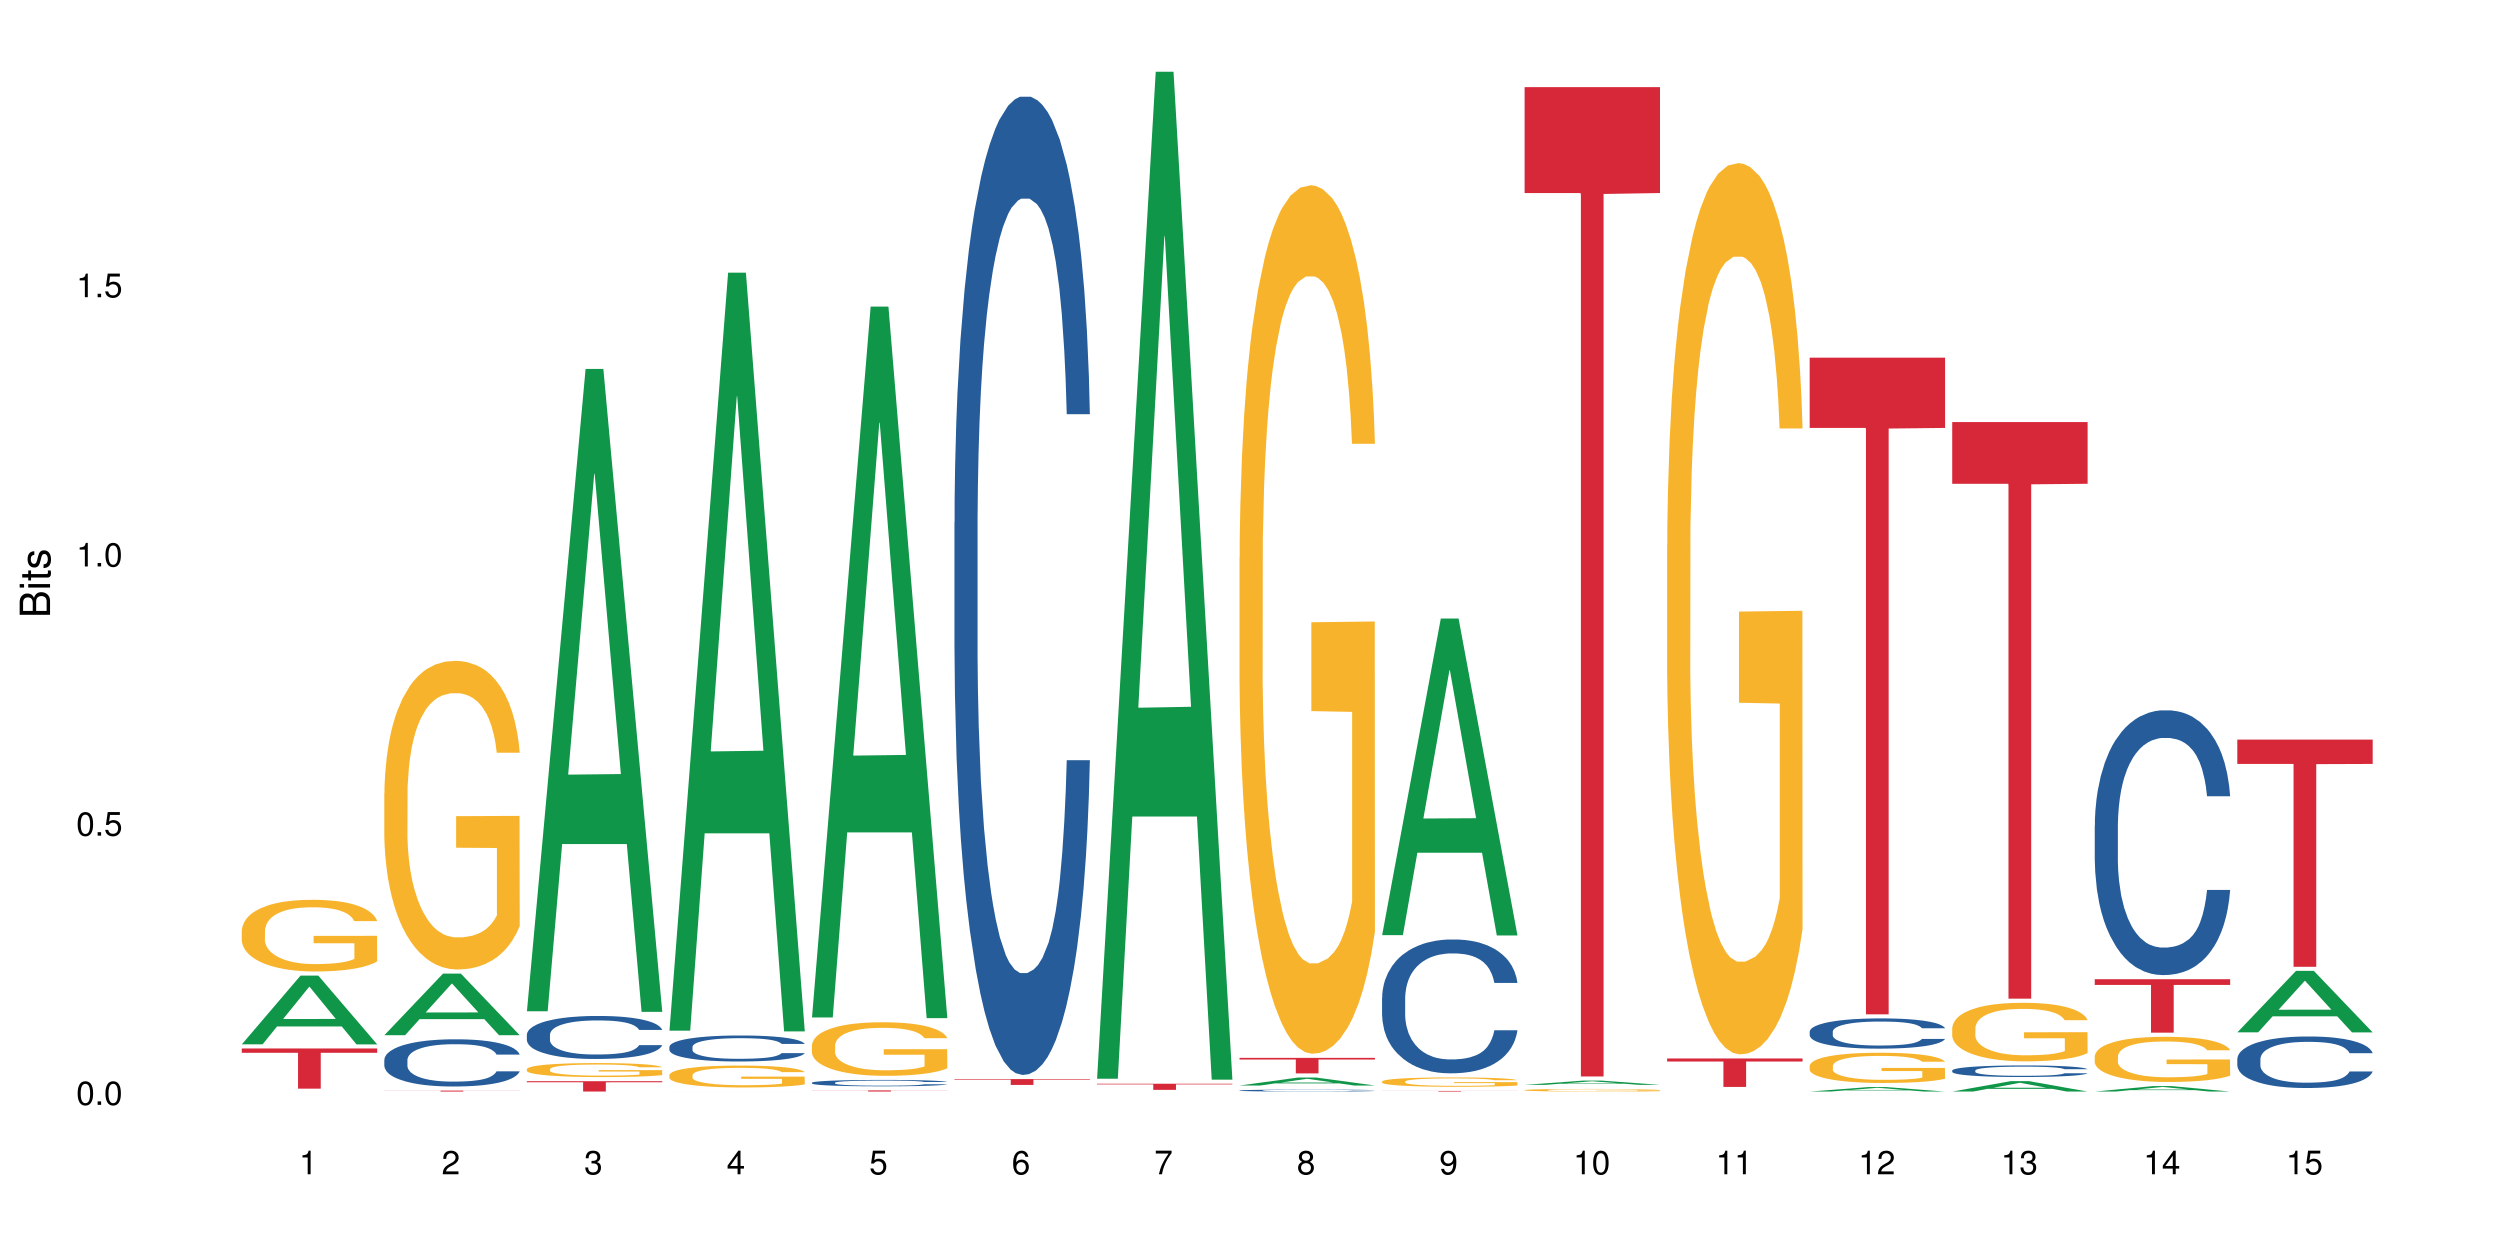 <?xml version="1.0" encoding="UTF-8"?>
<svg xmlns="http://www.w3.org/2000/svg" xmlns:xlink="http://www.w3.org/1999/xlink" width="720pt" height="360pt" viewBox="0 0 720 360" version="1.1">
<defs>
<g>
<symbol overflow="visible" id="glyph0-0">
<path style="stroke:none;" d=""/>
</symbol>
<symbol overflow="visible" id="glyph0-1">
<path style="stroke:none;" d="M 2.641 -6.797 C 2 -6.797 1.422 -6.531 1.078 -6.047 C 0.641 -5.453 0.406 -4.547 0.406 -3.297 C 0.406 -1 1.188 0.219 2.641 0.219 C 4.078 0.219 4.859 -1 4.859 -3.234 C 4.859 -4.562 4.656 -5.438 4.203 -6.047 C 3.844 -6.531 3.281 -6.797 2.641 -6.797 Z M 2.641 -6.047 C 3.547 -6.047 4 -5.125 4 -3.312 C 4 -1.375 3.562 -0.484 2.625 -0.484 C 1.734 -0.484 1.281 -1.422 1.281 -3.281 C 1.281 -5.141 1.734 -6.047 2.641 -6.047 Z M 2.641 -6.047 "/>
</symbol>
<symbol overflow="visible" id="glyph0-2">
<path style="stroke:none;" d="M 1.828 -1 L 0.828 -1 L 0.828 0 L 1.828 0 Z M 1.828 -1 "/>
</symbol>
<symbol overflow="visible" id="glyph0-3">
<path style="stroke:none;" d="M 4.562 -6.797 L 1.062 -6.797 L 0.547 -3.094 L 1.328 -3.094 C 1.719 -3.562 2.047 -3.734 2.578 -3.734 C 3.484 -3.734 4.062 -3.109 4.062 -2.094 C 4.062 -1.125 3.484 -0.531 2.578 -0.531 C 1.828 -0.531 1.375 -0.906 1.188 -1.672 L 0.328 -1.672 C 0.453 -1.109 0.547 -0.844 0.75 -0.594 C 1.125 -0.078 1.828 0.219 2.594 0.219 C 3.969 0.219 4.922 -0.781 4.922 -2.219 C 4.922 -3.562 4.031 -4.484 2.719 -4.484 C 2.25 -4.484 1.859 -4.359 1.469 -4.062 L 1.734 -5.969 L 4.562 -5.969 Z M 4.562 -6.797 "/>
</symbol>
<symbol overflow="visible" id="glyph0-4">
<path style="stroke:none;" d="M 2.484 -4.844 L 2.484 0 L 3.328 0 L 3.328 -6.797 L 2.766 -6.797 C 2.469 -5.75 2.281 -5.609 0.984 -5.453 L 0.984 -4.844 Z M 2.484 -4.844 "/>
</symbol>
<symbol overflow="visible" id="glyph0-5">
<path style="stroke:none;" d="M 4.859 -0.828 L 1.281 -0.828 C 1.359 -1.391 1.672 -1.75 2.5 -2.234 L 3.469 -2.75 C 4.406 -3.266 4.906 -3.969 4.906 -4.812 C 4.906 -5.375 4.672 -5.906 4.266 -6.266 C 3.859 -6.625 3.375 -6.797 2.719 -6.797 C 1.859 -6.797 1.219 -6.5 0.844 -5.922 C 0.609 -5.562 0.5 -5.125 0.484 -4.438 L 1.328 -4.438 C 1.359 -4.906 1.406 -5.188 1.531 -5.406 C 1.75 -5.812 2.188 -6.062 2.703 -6.062 C 3.469 -6.062 4.031 -5.516 4.031 -4.781 C 4.031 -4.25 3.719 -3.797 3.125 -3.438 L 2.234 -2.938 C 0.812 -2.141 0.406 -1.5 0.328 0 L 4.859 0 Z M 4.859 -0.828 "/>
</symbol>
<symbol overflow="visible" id="glyph0-6">
<path style="stroke:none;" d="M 2.125 -3.125 L 2.578 -3.125 C 3.516 -3.125 3.984 -2.703 3.984 -1.891 C 3.984 -1.031 3.469 -0.531 2.578 -0.531 C 1.656 -0.531 1.203 -0.984 1.156 -1.969 L 0.312 -1.969 C 0.344 -1.422 0.438 -1.078 0.609 -0.766 C 0.953 -0.109 1.625 0.219 2.547 0.219 C 3.953 0.219 4.859 -0.609 4.859 -1.906 C 4.859 -2.766 4.516 -3.25 3.703 -3.516 C 4.344 -3.766 4.656 -4.25 4.656 -4.938 C 4.656 -6.109 3.875 -6.797 2.578 -6.797 C 1.203 -6.797 0.484 -6.047 0.453 -4.609 L 1.297 -4.609 C 1.312 -5.016 1.344 -5.25 1.453 -5.453 C 1.641 -5.828 2.062 -6.062 2.594 -6.062 C 3.344 -6.062 3.797 -5.625 3.797 -4.906 C 3.797 -4.422 3.609 -4.141 3.25 -3.984 C 3.016 -3.891 2.719 -3.844 2.125 -3.844 Z M 2.125 -3.125 "/>
</symbol>
<symbol overflow="visible" id="glyph0-7">
<path style="stroke:none;" d="M 3.141 -1.625 L 3.141 0 L 3.984 0 L 3.984 -1.625 L 4.984 -1.625 L 4.984 -2.391 L 3.984 -2.391 L 3.984 -6.797 L 3.359 -6.797 L 0.266 -2.516 L 0.266 -1.625 Z M 3.141 -2.391 L 1 -2.391 L 3.141 -5.359 Z M 3.141 -2.391 "/>
</symbol>
<symbol overflow="visible" id="glyph0-8">
<path style="stroke:none;" d="M 4.781 -5.031 C 4.609 -6.141 3.891 -6.797 2.844 -6.797 C 2.094 -6.797 1.422 -6.438 1.031 -5.828 C 0.609 -5.172 0.406 -4.344 0.406 -3.094 C 0.406 -1.953 0.578 -1.234 0.984 -0.625 C 1.359 -0.078 1.953 0.219 2.703 0.219 C 3.984 0.219 4.922 -0.734 4.922 -2.078 C 4.922 -3.344 4.062 -4.234 2.844 -4.234 C 2.172 -4.234 1.641 -3.969 1.281 -3.469 C 1.281 -5.125 1.828 -6.047 2.797 -6.047 C 3.391 -6.047 3.797 -5.672 3.938 -5.031 Z M 2.734 -3.484 C 3.547 -3.484 4.062 -2.922 4.062 -2 C 4.062 -1.156 3.484 -0.531 2.703 -0.531 C 1.922 -0.531 1.328 -1.188 1.328 -2.047 C 1.328 -2.891 1.906 -3.484 2.734 -3.484 Z M 2.734 -3.484 "/>
</symbol>
<symbol overflow="visible" id="glyph0-9">
<path style="stroke:none;" d="M 4.984 -6.797 L 0.438 -6.797 L 0.438 -5.969 L 4.109 -5.969 C 2.5 -3.656 1.828 -2.234 1.328 0 L 2.219 0 C 2.594 -2.172 3.453 -4.047 4.984 -6.094 Z M 4.984 -6.797 "/>
</symbol>
<symbol overflow="visible" id="glyph0-10">
<path style="stroke:none;" d="M 3.75 -3.578 C 4.453 -4 4.688 -4.344 4.688 -4.984 C 4.688 -6.047 3.844 -6.797 2.641 -6.797 C 1.438 -6.797 0.594 -6.047 0.594 -4.984 C 0.594 -4.359 0.828 -4.016 1.516 -3.578 C 0.734 -3.203 0.359 -2.641 0.359 -1.891 C 0.359 -0.641 1.297 0.219 2.641 0.219 C 3.984 0.219 4.922 -0.641 4.922 -1.875 C 4.922 -2.641 4.531 -3.203 3.75 -3.578 Z M 2.641 -6.047 C 3.359 -6.047 3.812 -5.625 3.812 -4.969 C 3.812 -4.344 3.344 -3.922 2.641 -3.922 C 1.922 -3.922 1.453 -4.344 1.453 -4.984 C 1.453 -5.625 1.922 -6.047 2.641 -6.047 Z M 2.641 -3.203 C 3.484 -3.203 4.062 -2.672 4.062 -1.875 C 4.062 -1.062 3.484 -0.531 2.625 -0.531 C 1.797 -0.531 1.219 -1.078 1.219 -1.875 C 1.219 -2.672 1.797 -3.203 2.641 -3.203 Z M 2.641 -3.203 "/>
</symbol>
<symbol overflow="visible" id="glyph0-11">
<path style="stroke:none;" d="M 0.516 -1.547 C 0.672 -0.438 1.406 0.219 2.438 0.219 C 3.188 0.219 3.859 -0.141 4.266 -0.75 C 4.688 -1.406 4.891 -2.25 4.891 -3.484 C 4.891 -4.625 4.703 -5.359 4.312 -5.953 C 3.938 -6.5 3.344 -6.797 2.594 -6.797 C 1.297 -6.797 0.359 -5.844 0.359 -4.516 C 0.359 -3.25 1.234 -2.344 2.453 -2.344 C 3.094 -2.344 3.562 -2.578 4.016 -3.109 C 4 -1.453 3.469 -0.531 2.5 -0.531 C 1.906 -0.531 1.484 -0.906 1.359 -1.547 Z M 2.578 -6.062 C 3.375 -6.062 3.969 -5.406 3.969 -4.531 C 3.969 -3.688 3.375 -3.094 2.547 -3.094 C 1.734 -3.094 1.234 -3.672 1.234 -4.578 C 1.234 -5.438 1.797 -6.062 2.578 -6.062 Z M 2.578 -6.062 "/>
</symbol>
<symbol overflow="visible" id="glyph1-0">
<path style="stroke:none;" d=""/>
</symbol>
<symbol overflow="visible" id="glyph1-1">
<path style="stroke:none;" d="M 0 -0.953 L 0 -4.891 C 0 -5.719 -0.234 -6.344 -0.734 -6.797 C -1.188 -7.234 -1.812 -7.469 -2.5 -7.469 C -3.547 -7.469 -4.188 -7 -4.625 -5.875 C -4.984 -6.672 -5.641 -7.094 -6.531 -7.094 C -7.156 -7.094 -7.734 -6.859 -8.141 -6.391 C -8.562 -5.938 -8.75 -5.344 -8.75 -4.5 L -8.75 -0.953 Z M -4.984 -2.062 L -7.766 -2.062 L -7.766 -4.219 C -7.766 -4.844 -7.688 -5.203 -7.453 -5.5 C -7.219 -5.812 -6.859 -5.969 -6.375 -5.969 C -5.906 -5.969 -5.531 -5.812 -5.297 -5.5 C -5.062 -5.203 -4.984 -4.844 -4.984 -4.219 Z M -0.984 -2.062 L -4 -2.062 L -4 -4.781 C -4 -5.328 -3.859 -5.688 -3.578 -5.953 C -3.297 -6.219 -2.922 -6.359 -2.484 -6.359 C -2.062 -6.359 -1.688 -6.219 -1.406 -5.953 C -1.109 -5.688 -0.984 -5.328 -0.984 -4.781 Z M -0.984 -2.062 "/>
</symbol>
<symbol overflow="visible" id="glyph1-2">
<path style="stroke:none;" d="M -6.281 -1.797 L -6.281 -0.797 L 0 -0.797 L 0 -1.797 Z M -8.75 -1.797 L -8.75 -0.797 L -7.484 -0.797 L -7.484 -1.797 Z M -8.75 -1.797 "/>
</symbol>
<symbol overflow="visible" id="glyph1-3">
<path style="stroke:none;" d="M -6.281 -3.047 L -6.281 -2.016 L -8.016 -2.016 L -8.016 -1.016 L -6.281 -1.016 L -6.281 -0.172 L -5.469 -0.172 L -5.469 -1.016 L -0.719 -1.016 C -0.078 -1.016 0.281 -1.453 0.281 -2.234 C 0.281 -2.469 0.25 -2.719 0.188 -3.047 L -0.641 -3.047 C -0.609 -2.922 -0.594 -2.766 -0.594 -2.562 C -0.594 -2.141 -0.719 -2.016 -1.156 -2.016 L -5.469 -2.016 L -5.469 -3.047 Z M -6.281 -3.047 "/>
</symbol>
<symbol overflow="visible" id="glyph1-4">
<path style="stroke:none;" d="M -4.531 -5.25 C -5.766 -5.25 -6.469 -4.422 -6.469 -2.969 C -6.469 -1.516 -5.719 -0.562 -4.547 -0.562 C -3.562 -0.562 -3.094 -1.062 -2.734 -2.562 L -2.516 -3.484 C -2.344 -4.188 -2.094 -4.469 -1.625 -4.469 C -1.047 -4.469 -0.641 -3.875 -0.641 -3 C -0.641 -2.453 -0.797 -2 -1.062 -1.75 C -1.25 -1.594 -1.422 -1.531 -1.875 -1.469 L -1.875 -0.406 C -0.422 -0.453 0.281 -1.266 0.281 -2.922 C 0.281 -4.5 -0.5 -5.516 -1.719 -5.516 C -2.656 -5.516 -3.172 -4.984 -3.469 -3.734 L -3.703 -2.766 C -3.891 -1.953 -4.156 -1.609 -4.594 -1.609 C -5.172 -1.609 -5.547 -2.125 -5.547 -2.938 C -5.547 -3.75 -5.203 -4.172 -4.531 -4.203 Z M -4.531 -5.25 "/>
</symbol>
</g>
</defs>
<g id="surface23681">
<rect x="0" y="0" width="720" height="360" style="fill:rgb(100%,100%,100%);fill-opacity:1;stroke:none;"/>
<path style=" stroke:none;fill-rule:nonzero;fill:rgb(6.275%,58.824%,28.235%);fill-opacity:1;" d="M 69.629 300.766 L 69.672 300.746 L 86.547 280.977 L 91.672 280.977 L 108.629 300.785 L 102.668 300.785 L 98.418 295.613 L 79.797 295.613 L 75.629 300.766 L 69.629 300.766 L 81.586 293.473 L 96.711 293.457 L 89.172 284.211 L 89.086 284.191 L 89.004 284.25 L 81.547 293.457 L 81.586 293.473 Z M 69.629 300.766 "/>
<path style=" stroke:none;fill-rule:nonzero;fill:rgb(96.863%,70.196%,16.863%);fill-opacity:1;" d="M 69.629 267.988 L 69.676 267.969 L 69.676 267.594 L 69.867 266.742 L 70.344 265.574 L 70.961 264.613 L 71.625 263.859 L 72.055 263.461 L 72.77 262.895 L 73.387 262.48 L 74.957 261.633 L 76.953 260.84 L 78.047 260.5 L 79.285 260.18 L 81.043 259.82 L 81.852 259.691 L 84.324 259.387 L 87.133 259.199 L 90.223 259.145 L 91.648 259.16 L 93.598 259.238 L 96.262 259.445 L 97.785 259.633 L 98.973 259.82 L 100.211 260.066 L 101.73 260.445 L 103.16 260.898 L 104.301 261.352 L 105.441 261.914 L 106.391 262.52 L 107.199 263.18 L 107.914 263.973 L 108.344 264.633 L 108.629 265.293 L 102.016 265.293 L 101.637 264.633 L 101.207 264.121 L 100.496 263.5 L 99.781 263.047 L 99.066 262.688 L 97.738 262.199 L 96.594 261.898 L 95.168 261.633 L 93.789 261.465 L 92.219 261.352 L 91.27 261.312 L 88.746 261.312 L 86.465 261.445 L 85.133 261.594 L 84.184 261.746 L 82.852 262.027 L 82.043 262.254 L 81.566 262.406 L 80.141 262.992 L 79.188 263.52 L 78.664 263.879 L 78 264.441 L 77.523 264.953 L 77 265.707 L 76.715 266.273 L 76.336 267.555 L 76.289 270.949 L 76.43 271.668 L 76.715 272.441 L 77.098 273.117 L 77.668 273.836 L 78.238 274.383 L 79.234 275.117 L 80.094 275.609 L 80.758 275.93 L 82.043 276.438 L 82.566 276.609 L 83.801 276.949 L 85.086 277.211 L 86.656 277.438 L 87.844 277.551 L 89.746 277.645 L 92.172 277.645 L 95.027 277.531 L 96.832 277.383 L 98.07 277.23 L 98.879 277.098 L 99.875 276.891 L 100.59 276.703 L 101.258 276.496 L 102.062 276.176 L 102.062 271.668 L 90.316 271.648 L 90.316 269.535 L 108.578 269.516 L 108.629 276.891 L 107.629 277.398 L 106.391 277.891 L 105.203 278.27 L 103.965 278.59 L 102.207 278.945 L 100.781 279.172 L 98.594 279.438 L 96.594 279.605 L 94.504 279.719 L 92.648 279.777 L 90.461 279.797 L 88.512 279.758 L 86.418 279.645 L 84.754 279.492 L 83.23 279.305 L 81.711 279.059 L 79.809 278.664 L 78.57 278.344 L 77.285 277.945 L 76.004 277.477 L 74.859 276.965 L 74.102 276.57 L 73.34 276.117 L 72.531 275.551 L 71.77 274.91 L 71.199 274.324 L 70.676 273.664 L 70.297 273.043 L 69.914 272.195 L 69.723 271.516 L 69.629 270.93 Z M 69.629 267.988 "/>
<path style=" stroke:none;fill-rule:nonzero;fill:rgb(83.922%,15.686%,22.353%);fill-opacity:1;" d="M 69.629 301.965 L 108.629 301.965 L 108.629 303.203 L 92.375 303.211 L 92.375 313.527 L 85.836 313.527 L 85.836 303.223 L 85.742 303.203 L 69.629 303.203 Z M 69.629 301.965 "/>
<path style=" stroke:none;fill-rule:nonzero;fill:rgb(6.275%,58.824%,28.235%);fill-opacity:1;" d="M 110.68 298.129 L 110.723 298.113 L 127.598 280.395 L 132.719 280.395 L 149.68 298.145 L 143.719 298.145 L 139.469 293.512 L 120.848 293.512 L 116.68 298.129 L 110.68 298.129 L 122.637 291.594 L 137.762 291.578 L 130.223 283.297 L 130.137 283.277 L 130.055 283.328 L 122.598 291.578 L 122.637 291.594 Z M 110.68 298.129 "/>
<path style=" stroke:none;fill-rule:nonzero;fill:rgb(14.51%,36.078%,60%);fill-opacity:1;" d="M 110.68 305.238 L 110.727 305.227 L 110.727 304.926 L 110.871 304.457 L 111.203 303.859 L 111.535 303.449 L 112.391 302.715 L 113.582 302.008 L 114.816 301.461 L 115.723 301.137 L 116.531 300.891 L 118.383 300.43 L 119.574 300.195 L 120.859 299.984 L 122.426 299.773 L 123.57 299.648 L 126.137 299.449 L 128.039 299.363 L 129.512 299.324 L 132.699 299.324 L 134.602 299.375 L 135.98 299.438 L 137.504 299.535 L 138.789 299.648 L 141.023 299.922 L 143.02 300.27 L 143.922 300.469 L 145.352 300.852 L 146.445 301.227 L 147.207 301.547 L 148.062 302.008 L 148.82 302.566 L 149.395 303.199 L 149.68 303.734 L 143.02 303.734 L 142.688 303.238 L 142.305 302.852 L 141.594 302.344 L 140.879 301.984 L 139.883 301.621 L 138.977 301.387 L 137.742 301.152 L 136.648 301 L 135.504 300.891 L 134.41 300.816 L 132.32 300.742 L 129.895 300.742 L 128.988 300.766 L 127.137 300.863 L 126.137 300.953 L 124.711 301.125 L 123.711 301.289 L 122.523 301.535 L 121.715 301.746 L 120.715 302.07 L 120 302.355 L 119.191 302.766 L 118.719 303.078 L 118.289 303.426 L 117.91 303.836 L 117.625 304.27 L 117.434 304.727 L 117.34 305.176 L 117.34 307.102 L 117.434 307.547 L 117.672 308.07 L 118.289 308.828 L 119.191 309.484 L 120.238 310.008 L 121.238 310.379 L 121.809 310.555 L 122.57 310.754 L 123.758 311 L 125.473 311.25 L 126.469 311.348 L 127.992 311.449 L 129.562 311.5 L 131.652 311.5 L 133.508 311.449 L 134.746 311.387 L 136.027 311.289 L 137.789 311.074 L 138.883 310.879 L 139.832 310.641 L 140.547 310.406 L 141.023 310.207 L 141.734 309.82 L 142.305 309.398 L 142.734 308.965 L 143.02 308.543 L 149.68 308.543 L 149.395 309.039 L 148.965 309.523 L 148.535 309.883 L 147.871 310.316 L 147.109 310.703 L 146.016 311.137 L 145.113 311.426 L 143.922 311.734 L 142.828 311.969 L 141.641 312.18 L 139.883 312.43 L 138.738 312.555 L 137.504 312.668 L 136.027 312.766 L 134.176 312.852 L 132.176 312.902 L 130.32 312.914 L 128.324 312.891 L 126.852 312.84 L 124.898 312.727 L 122.473 312.504 L 120.715 312.27 L 119.336 312.031 L 118.148 311.785 L 116.816 311.449 L 115.102 310.902 L 114.059 310.48 L 113.344 310.133 L 112.535 309.648 L 111.965 309.211 L 111.297 308.516 L 110.824 307.637 L 110.68 306.953 Z M 110.68 305.238 "/>
<path style=" stroke:none;fill-rule:nonzero;fill:rgb(96.863%,70.196%,16.863%);fill-opacity:1;" d="M 110.68 228.398 L 110.727 228.316 L 110.727 226.691 L 110.918 223.039 L 111.395 218.008 L 112.012 213.867 L 112.676 210.617 L 113.105 208.914 L 113.82 206.477 L 114.438 204.691 L 116.008 201.039 L 118.004 197.629 L 119.098 196.168 L 120.336 194.789 L 122.094 193.246 L 122.902 192.68 L 125.375 191.379 L 128.18 190.566 L 131.273 190.324 L 132.699 190.406 L 134.648 190.73 L 137.312 191.621 L 138.836 192.434 L 140.023 193.246 L 141.262 194.301 L 142.781 195.926 L 144.207 197.875 L 145.352 199.82 L 146.492 202.258 L 147.441 204.855 L 148.25 207.695 L 148.965 211.105 L 149.395 213.945 L 149.68 216.789 L 143.066 216.789 L 142.688 213.945 L 142.258 211.754 L 141.547 209.078 L 140.832 207.129 L 140.117 205.586 L 138.789 203.477 L 137.645 202.176 L 136.219 201.039 L 134.84 200.309 L 133.27 199.82 L 132.32 199.66 L 129.797 199.66 L 127.516 200.227 L 126.184 200.879 L 125.234 201.527 L 123.902 202.746 L 123.094 203.719 L 122.617 204.367 L 121.191 206.883 L 120.238 209.156 L 119.715 210.699 L 119.051 213.137 L 118.574 215.328 L 118.051 218.574 L 117.766 221.008 L 117.387 226.531 L 117.34 241.141 L 117.48 244.227 L 117.766 247.555 L 118.148 250.477 L 118.719 253.562 L 119.289 255.918 L 120.285 259.082 L 121.145 261.195 L 121.809 262.574 L 123.094 264.766 L 123.617 265.496 L 124.852 266.957 L 126.137 268.094 L 127.707 269.066 L 128.895 269.555 L 130.797 269.961 L 133.223 269.961 L 136.078 269.473 L 137.883 268.824 L 139.121 268.176 L 139.93 267.605 L 140.926 266.715 L 141.641 265.902 L 142.305 265.008 L 143.113 263.629 L 143.113 244.227 L 131.367 244.145 L 131.367 235.055 L 149.629 234.973 L 149.68 266.715 L 148.68 268.906 L 147.441 271.016 L 146.254 272.641 L 145.016 274.02 L 143.258 275.562 L 141.832 276.535 L 139.645 277.672 L 137.645 278.402 L 135.555 278.891 L 133.699 279.133 L 131.512 279.215 L 129.562 279.055 L 127.469 278.566 L 125.805 277.918 L 124.281 277.105 L 122.762 276.051 L 120.859 274.344 L 119.621 272.965 L 118.336 271.262 L 117.055 269.23 L 115.91 267.039 L 115.152 265.332 L 114.391 263.387 L 113.582 260.949 L 112.82 258.191 L 112.25 255.672 L 111.727 252.832 L 111.348 250.152 L 110.965 246.5 L 110.773 243.578 L 110.68 241.062 Z M 110.68 228.398 "/>
<path style=" stroke:none;fill-rule:nonzero;fill:rgb(83.922%,15.686%,22.353%);fill-opacity:1;" d="M 110.68 314.094 L 149.68 314.094 L 149.68 314.125 L 133.426 314.125 L 133.426 314.371 L 126.887 314.371 L 126.887 314.125 L 110.68 314.125 Z M 110.68 314.094 "/>
<path style=" stroke:none;fill-rule:nonzero;fill:rgb(6.275%,58.824%,28.235%);fill-opacity:1;" d="M 151.73 291.25 L 151.773 291.078 L 168.648 106.258 L 173.77 106.258 L 190.73 291.426 L 184.77 291.426 L 180.52 243.09 L 161.898 243.09 L 157.73 291.25 L 151.73 291.25 L 163.688 223.094 L 178.812 222.922 L 171.27 136.508 L 171.188 136.336 L 171.105 136.855 L 163.648 222.922 L 163.688 223.094 Z M 151.73 291.25 "/>
<path style=" stroke:none;fill-rule:nonzero;fill:rgb(14.51%,36.078%,60%);fill-opacity:1;" d="M 151.73 297.992 L 151.777 297.98 L 151.777 297.707 L 151.922 297.277 L 152.254 296.734 L 152.586 296.359 L 153.441 295.695 L 154.633 295.047 L 155.867 294.551 L 156.773 294.258 L 157.582 294.031 L 159.434 293.613 L 160.625 293.395 L 161.91 293.203 L 163.477 293.012 L 164.617 292.898 L 167.188 292.719 L 169.09 292.637 L 170.562 292.605 L 173.75 292.605 L 175.652 292.648 L 177.031 292.707 L 178.555 292.797 L 179.84 292.898 L 182.074 293.148 L 184.07 293.465 L 184.973 293.645 L 186.402 293.996 L 187.496 294.336 L 188.254 294.629 L 189.113 295.047 L 189.871 295.559 L 190.445 296.137 L 190.73 296.621 L 184.07 296.621 L 183.738 296.168 L 183.355 295.816 L 182.645 295.355 L 181.93 295.027 L 180.934 294.699 L 180.027 294.484 L 178.793 294.27 L 177.699 294.133 L 176.555 294.031 L 175.461 293.961 L 173.371 293.895 L 170.945 293.895 L 170.039 293.918 L 168.188 294.008 L 167.188 294.086 L 165.762 294.246 L 164.762 294.391 L 163.574 294.617 L 162.766 294.812 L 161.766 295.105 L 161.051 295.367 L 160.242 295.738 L 159.77 296.023 L 159.34 296.34 L 158.961 296.711 L 158.676 297.109 L 158.484 297.527 L 158.391 297.934 L 158.391 299.688 L 158.484 300.094 L 158.723 300.57 L 159.34 301.262 L 160.242 301.859 L 161.289 302.336 L 162.289 302.676 L 162.859 302.832 L 163.621 303.016 L 164.809 303.242 L 166.52 303.469 L 167.52 303.559 L 169.043 303.648 L 170.613 303.695 L 172.703 303.695 L 174.559 303.648 L 175.797 303.594 L 177.078 303.5 L 178.84 303.309 L 179.934 303.129 L 180.883 302.914 L 181.598 302.699 L 182.074 302.516 L 182.785 302.168 L 183.355 301.781 L 183.785 301.387 L 184.07 301 L 190.73 301 L 190.445 301.453 L 190.016 301.895 L 189.586 302.223 L 188.922 302.617 L 188.16 302.969 L 187.066 303.367 L 186.164 303.625 L 184.973 303.91 L 183.879 304.125 L 182.691 304.316 L 180.934 304.543 L 179.789 304.656 L 178.555 304.758 L 177.078 304.848 L 175.227 304.926 L 173.227 304.973 L 171.371 304.984 L 169.375 304.961 L 167.902 304.914 L 165.949 304.812 L 163.523 304.609 L 161.766 304.395 L 160.387 304.18 L 159.199 303.953 L 157.867 303.648 L 156.152 303.152 L 155.105 302.766 L 154.395 302.449 L 153.586 302.008 L 153.016 301.613 L 152.348 300.977 L 151.875 300.176 L 151.73 299.551 Z M 151.73 297.992 "/>
<path style=" stroke:none;fill-rule:nonzero;fill:rgb(96.863%,70.196%,16.863%);fill-opacity:1;" d="M 151.73 307.891 L 151.777 307.887 L 151.777 307.812 L 151.969 307.648 L 152.445 307.422 L 153.062 307.23 L 153.727 307.086 L 154.156 307.008 L 154.871 306.898 L 155.488 306.816 L 157.059 306.648 L 159.055 306.496 L 160.148 306.43 L 161.387 306.367 L 163.145 306.297 L 163.953 306.27 L 166.426 306.211 L 169.23 306.176 L 172.324 306.164 L 173.75 306.168 L 175.699 306.184 L 178.363 306.223 L 179.887 306.258 L 181.074 306.297 L 182.312 306.344 L 183.832 306.418 L 185.258 306.508 L 186.402 306.594 L 187.543 306.703 L 188.492 306.824 L 189.301 306.953 L 190.016 307.105 L 190.445 307.234 L 190.73 307.363 L 184.117 307.363 L 183.738 307.234 L 183.309 307.137 L 182.598 307.016 L 181.883 306.926 L 181.168 306.855 L 179.84 306.762 L 178.695 306.703 L 177.27 306.648 L 175.891 306.617 L 174.32 306.594 L 173.371 306.586 L 170.848 306.586 L 168.566 306.613 L 167.234 306.641 L 166.285 306.672 L 164.953 306.727 L 164.145 306.77 L 163.668 306.801 L 162.242 306.914 L 161.289 307.02 L 160.766 307.09 L 160.102 307.199 L 159.625 307.297 L 159.102 307.445 L 158.816 307.555 L 158.438 307.809 L 158.391 308.469 L 158.531 308.609 L 158.816 308.762 L 159.199 308.895 L 159.77 309.035 L 160.34 309.141 L 161.336 309.285 L 162.195 309.379 L 162.859 309.441 L 164.145 309.543 L 164.668 309.574 L 165.902 309.641 L 167.188 309.695 L 168.758 309.738 L 169.945 309.762 L 171.848 309.777 L 174.273 309.777 L 177.129 309.758 L 178.934 309.727 L 180.172 309.699 L 180.98 309.672 L 181.977 309.633 L 182.691 309.594 L 183.355 309.555 L 184.164 309.492 L 184.164 308.609 L 172.418 308.605 L 172.418 308.195 L 190.68 308.191 L 190.73 309.633 L 189.73 309.73 L 188.492 309.828 L 187.305 309.898 L 186.066 309.961 L 184.309 310.031 L 182.883 310.078 L 180.695 310.129 L 178.695 310.16 L 176.605 310.184 L 174.75 310.195 L 172.562 310.199 L 170.613 310.191 L 168.52 310.168 L 166.855 310.141 L 165.332 310.102 L 163.812 310.055 L 161.91 309.977 L 160.672 309.914 L 159.387 309.836 L 158.105 309.746 L 156.961 309.645 L 156.203 309.57 L 155.441 309.48 L 154.633 309.371 L 153.871 309.246 L 153.301 309.129 L 152.777 309 L 152.398 308.879 L 152.016 308.715 L 151.824 308.582 L 151.73 308.465 Z M 151.73 307.891 "/>
<path style=" stroke:none;fill-rule:nonzero;fill:rgb(83.922%,15.686%,22.353%);fill-opacity:1;" d="M 151.73 311.379 L 190.73 311.379 L 190.73 311.699 L 174.477 311.703 L 174.477 314.371 L 167.938 314.371 L 167.938 311.703 L 167.84 311.699 L 151.73 311.699 Z M 151.73 311.379 "/>
<path style=" stroke:none;fill-rule:nonzero;fill:rgb(6.275%,58.824%,28.235%);fill-opacity:1;" d="M 192.781 296.84 L 192.824 296.637 L 209.695 78.527 L 214.82 78.527 L 231.781 297.047 L 225.82 297.047 L 221.57 240.004 L 202.949 240.004 L 198.781 296.84 L 192.781 296.84 L 204.738 216.41 L 219.863 216.203 L 212.32 114.227 L 212.238 114.023 L 212.156 114.637 L 204.699 216.203 L 204.738 216.41 Z M 192.781 296.84 "/>
<path style=" stroke:none;fill-rule:nonzero;fill:rgb(14.51%,36.078%,60%);fill-opacity:1;" d="M 192.781 301.48 L 192.828 301.477 L 192.828 301.312 L 192.973 301.051 L 193.305 300.723 L 193.637 300.496 L 194.492 300.094 L 195.684 299.703 L 196.918 299.402 L 197.824 299.227 L 198.633 299.09 L 200.484 298.836 L 201.676 298.703 L 202.957 298.59 L 204.527 298.473 L 205.668 298.402 L 208.238 298.293 L 210.141 298.246 L 211.613 298.227 L 214.801 298.227 L 216.703 298.254 L 218.082 298.289 L 219.605 298.344 L 220.887 298.402 L 223.125 298.555 L 225.121 298.746 L 226.023 298.855 L 227.453 299.066 L 228.547 299.273 L 229.305 299.449 L 230.164 299.703 L 230.922 300.012 L 231.496 300.359 L 231.781 300.652 L 225.121 300.652 L 224.789 300.379 L 224.406 300.168 L 223.695 299.887 L 222.98 299.691 L 221.984 299.492 L 221.078 299.363 L 219.844 299.23 L 218.75 299.148 L 217.605 299.09 L 216.512 299.047 L 214.422 299.008 L 211.996 299.008 L 211.09 299.02 L 209.238 299.074 L 208.238 299.121 L 206.812 299.219 L 205.812 299.309 L 204.625 299.445 L 203.816 299.559 L 202.816 299.738 L 202.102 299.895 L 201.293 300.121 L 200.82 300.293 L 200.391 300.484 L 200.012 300.707 L 199.727 300.949 L 199.535 301.203 L 199.441 301.449 L 199.441 302.508 L 199.535 302.754 L 199.773 303.043 L 200.391 303.457 L 201.293 303.82 L 202.34 304.109 L 203.34 304.312 L 203.91 304.41 L 204.672 304.52 L 205.859 304.656 L 207.57 304.793 L 208.57 304.848 L 210.094 304.902 L 211.664 304.93 L 213.754 304.93 L 215.609 304.902 L 216.848 304.867 L 218.129 304.812 L 219.891 304.695 L 220.984 304.586 L 221.934 304.457 L 222.648 304.328 L 223.125 304.219 L 223.836 304.004 L 224.406 303.773 L 224.836 303.535 L 225.121 303.301 L 231.781 303.301 L 231.496 303.574 L 231.066 303.84 L 230.637 304.039 L 229.973 304.277 L 229.211 304.492 L 228.117 304.73 L 227.215 304.887 L 226.023 305.059 L 224.93 305.188 L 223.742 305.305 L 221.984 305.441 L 220.84 305.512 L 219.605 305.57 L 218.129 305.625 L 216.277 305.676 L 214.277 305.703 L 212.422 305.707 L 210.426 305.695 L 208.953 305.668 L 207 305.605 L 204.574 305.484 L 202.816 305.352 L 201.438 305.223 L 200.25 305.086 L 198.918 304.902 L 197.203 304.602 L 196.156 304.367 L 195.445 304.176 L 194.637 303.91 L 194.066 303.672 L 193.398 303.289 L 192.926 302.801 L 192.781 302.426 Z M 192.781 301.48 "/>
<path style=" stroke:none;fill-rule:nonzero;fill:rgb(96.863%,70.196%,16.863%);fill-opacity:1;" d="M 192.781 309.586 L 192.828 309.582 L 192.828 309.465 L 193.02 309.207 L 193.496 308.852 L 194.113 308.559 L 194.777 308.328 L 195.207 308.207 L 195.922 308.035 L 196.539 307.906 L 198.109 307.648 L 200.105 307.406 L 201.199 307.301 L 202.438 307.203 L 204.195 307.094 L 205.004 307.055 L 207.477 306.965 L 210.281 306.906 L 213.375 306.887 L 214.801 306.895 L 216.75 306.918 L 219.414 306.98 L 220.938 307.039 L 222.125 307.094 L 223.363 307.172 L 224.883 307.285 L 226.309 307.422 L 227.453 307.562 L 228.594 307.734 L 229.543 307.918 L 230.352 308.121 L 231.066 308.363 L 231.496 308.562 L 231.781 308.766 L 225.168 308.766 L 224.789 308.562 L 224.359 308.406 L 223.648 308.219 L 222.934 308.078 L 222.219 307.969 L 220.887 307.82 L 219.746 307.727 L 218.32 307.648 L 216.941 307.598 L 215.371 307.562 L 214.422 307.551 L 211.898 307.551 L 209.617 307.59 L 208.285 307.637 L 207.336 307.684 L 206.004 307.77 L 205.195 307.836 L 204.719 307.883 L 203.293 308.062 L 202.34 308.223 L 201.816 308.332 L 201.152 308.504 L 200.676 308.66 L 200.152 308.891 L 199.867 309.062 L 199.488 309.453 L 199.441 310.492 L 199.582 310.711 L 199.867 310.945 L 200.25 311.152 L 200.82 311.371 L 201.391 311.539 L 202.387 311.762 L 203.246 311.91 L 203.91 312.012 L 205.195 312.164 L 205.719 312.219 L 206.953 312.32 L 208.238 312.402 L 209.809 312.469 L 210.996 312.504 L 212.898 312.535 L 215.324 312.535 L 218.18 312.5 L 219.984 312.453 L 221.223 312.406 L 222.031 312.367 L 223.027 312.305 L 223.742 312.246 L 224.406 312.184 L 225.215 312.086 L 225.215 310.711 L 213.469 310.703 L 213.469 310.059 L 231.73 310.055 L 231.781 312.305 L 230.781 312.457 L 229.543 312.609 L 228.355 312.723 L 227.117 312.82 L 225.359 312.93 L 223.934 313 L 221.746 313.082 L 219.746 313.133 L 217.656 313.168 L 215.801 313.184 L 213.613 313.191 L 211.664 313.18 L 209.57 313.145 L 207.906 313.098 L 206.383 313.039 L 204.859 312.965 L 202.957 312.844 L 201.723 312.746 L 200.438 312.625 L 199.152 312.48 L 198.012 312.328 L 197.25 312.207 L 196.492 312.066 L 195.684 311.895 L 194.922 311.699 L 194.352 311.52 L 193.828 311.32 L 193.445 311.129 L 193.066 310.871 L 192.875 310.664 L 192.781 310.484 Z M 192.781 309.586 "/>
<path style=" stroke:none;fill-rule:nonzero;fill:rgb(83.922%,15.686%,22.353%);fill-opacity:1;" d="M 192.781 314.367 L 231.781 314.367 L 231.781 314.371 L 192.781 314.371 Z M 192.781 314.367 "/>
<path style=" stroke:none;fill-rule:nonzero;fill:rgb(6.275%,58.824%,28.235%);fill-opacity:1;" d="M 233.832 293.039 L 233.875 292.848 L 250.746 88.309 L 255.871 88.309 L 272.832 293.23 L 266.871 293.23 L 262.621 239.738 L 244 239.738 L 239.832 293.039 L 233.832 293.039 L 245.789 217.613 L 260.914 217.418 L 253.371 121.789 L 253.289 121.594 L 253.207 122.172 L 245.75 217.418 L 245.789 217.613 Z M 233.832 293.039 "/>
<path style=" stroke:none;fill-rule:nonzero;fill:rgb(14.51%,36.078%,60%);fill-opacity:1;" d="M 233.832 311.82 L 233.879 311.82 L 233.879 311.777 L 234.023 311.715 L 234.355 311.633 L 234.688 311.578 L 235.543 311.48 L 236.734 311.383 L 237.969 311.309 L 238.875 311.266 L 239.684 311.23 L 241.535 311.172 L 242.727 311.137 L 244.008 311.109 L 245.578 311.082 L 246.719 311.062 L 249.289 311.039 L 251.191 311.027 L 252.664 311.02 L 255.852 311.02 L 257.754 311.027 L 259.133 311.035 L 260.656 311.051 L 261.938 311.062 L 264.176 311.102 L 266.172 311.148 L 267.074 311.176 L 268.504 311.227 L 269.598 311.277 L 270.355 311.32 L 271.215 311.383 L 271.973 311.461 L 272.543 311.547 L 272.832 311.617 L 266.172 311.617 L 265.84 311.551 L 265.457 311.5 L 264.746 311.43 L 264.031 311.379 L 263.031 311.332 L 262.129 311.301 L 260.895 311.27 L 259.801 311.246 L 258.656 311.23 L 257.562 311.223 L 255.473 311.211 L 253.047 311.211 L 252.141 311.215 L 250.289 311.23 L 249.289 311.242 L 247.863 311.266 L 246.863 311.285 L 245.676 311.32 L 244.867 311.348 L 243.867 311.391 L 243.152 311.43 L 242.344 311.488 L 241.871 311.527 L 241.441 311.574 L 241.062 311.633 L 240.777 311.691 L 240.586 311.754 L 240.492 311.812 L 240.492 312.074 L 240.586 312.133 L 240.824 312.203 L 241.441 312.309 L 242.344 312.395 L 243.391 312.469 L 244.391 312.516 L 244.961 312.543 L 245.723 312.566 L 246.91 312.602 L 248.621 312.637 L 249.621 312.648 L 251.145 312.664 L 252.711 312.668 L 254.805 312.668 L 256.66 312.664 L 257.898 312.652 L 259.18 312.641 L 260.941 312.613 L 262.035 312.586 L 262.984 312.555 L 263.699 312.52 L 264.176 312.492 L 264.887 312.441 L 265.457 312.383 L 265.887 312.324 L 266.172 312.27 L 272.832 312.27 L 272.543 312.336 L 272.117 312.402 L 271.688 312.449 L 271.023 312.508 L 270.262 312.562 L 269.168 312.621 L 268.266 312.66 L 267.074 312.699 L 265.98 312.734 L 264.793 312.762 L 263.031 312.797 L 261.891 312.812 L 260.656 312.828 L 259.18 312.84 L 257.324 312.852 L 255.328 312.859 L 253.473 312.859 L 251.477 312.855 L 250.004 312.852 L 248.051 312.836 L 245.625 312.805 L 243.867 312.773 L 242.488 312.742 L 241.297 312.707 L 239.969 312.664 L 238.254 312.59 L 237.207 312.531 L 236.496 312.484 L 235.688 312.418 L 235.117 312.359 L 234.449 312.266 L 233.977 312.145 L 233.832 312.055 Z M 233.832 311.82 "/>
<path style=" stroke:none;fill-rule:nonzero;fill:rgb(96.863%,70.196%,16.863%);fill-opacity:1;" d="M 233.832 301.02 L 233.879 301.008 L 233.879 300.723 L 234.07 300.09 L 234.547 299.215 L 235.164 298.496 L 235.828 297.934 L 236.258 297.637 L 236.973 297.215 L 237.59 296.906 L 239.16 296.27 L 241.156 295.68 L 242.25 295.426 L 243.488 295.188 L 245.246 294.918 L 246.055 294.82 L 248.527 294.594 L 251.332 294.453 L 254.426 294.41 L 255.852 294.426 L 257.801 294.48 L 260.465 294.637 L 261.988 294.777 L 263.176 294.918 L 264.414 295.102 L 265.934 295.383 L 267.359 295.723 L 268.504 296.059 L 269.645 296.484 L 270.594 296.934 L 271.402 297.426 L 272.117 298.02 L 272.543 298.512 L 272.832 299.004 L 266.219 299.004 L 265.84 298.512 L 265.41 298.133 L 264.699 297.668 L 263.984 297.328 L 263.27 297.059 L 261.938 296.695 L 260.797 296.469 L 259.371 296.27 L 257.992 296.145 L 256.422 296.059 L 255.473 296.031 L 252.949 296.031 L 250.668 296.129 L 249.336 296.242 L 248.387 296.355 L 247.055 296.566 L 246.246 296.734 L 245.77 296.848 L 244.344 297.285 L 243.391 297.68 L 242.867 297.949 L 242.203 298.371 L 241.727 298.75 L 241.203 299.316 L 240.918 299.738 L 240.539 300.695 L 240.492 303.23 L 240.633 303.77 L 240.918 304.344 L 241.297 304.852 L 241.871 305.387 L 242.441 305.797 L 243.438 306.348 L 244.297 306.711 L 244.961 306.953 L 246.246 307.332 L 246.77 307.461 L 248.004 307.715 L 249.289 307.91 L 250.859 308.078 L 252.047 308.164 L 253.949 308.234 L 256.375 308.234 L 259.227 308.148 L 261.035 308.039 L 262.273 307.926 L 263.082 307.824 L 264.078 307.672 L 264.793 307.531 L 265.457 307.375 L 266.266 307.137 L 266.266 303.77 L 254.52 303.754 L 254.52 302.176 L 272.781 302.16 L 272.832 307.672 L 271.832 308.051 L 270.594 308.418 L 269.406 308.699 L 268.168 308.938 L 266.41 309.207 L 264.984 309.375 L 262.797 309.574 L 260.797 309.699 L 258.707 309.785 L 256.852 309.828 L 254.664 309.84 L 252.711 309.812 L 250.621 309.727 L 248.957 309.617 L 247.434 309.473 L 245.91 309.293 L 244.008 308.996 L 242.773 308.758 L 241.488 308.461 L 240.203 308.109 L 239.062 307.727 L 238.301 307.43 L 237.543 307.094 L 236.734 306.672 L 235.973 306.191 L 235.402 305.754 L 234.879 305.262 L 234.496 304.797 L 234.117 304.164 L 233.926 303.656 L 233.832 303.219 Z M 233.832 301.02 "/>
<path style=" stroke:none;fill-rule:nonzero;fill:rgb(83.922%,15.686%,22.353%);fill-opacity:1;" d="M 233.832 314.039 L 272.832 314.039 L 272.832 314.074 L 256.578 314.074 L 256.578 314.371 L 250.039 314.371 L 250.039 314.078 L 249.941 314.074 L 233.832 314.074 Z M 233.832 314.039 "/>
<path style=" stroke:none;fill-rule:nonzero;fill:rgb(14.51%,36.078%,60%);fill-opacity:1;" d="M 274.883 150.445 L 274.93 150.188 L 274.93 144.008 L 275.074 134.223 L 275.406 121.859 L 275.738 113.363 L 276.594 98.168 L 277.785 83.492 L 279.02 72.16 L 279.926 65.465 L 280.734 60.312 L 282.586 50.785 L 283.777 45.895 L 285.059 41.516 L 286.629 37.137 L 287.77 34.562 L 290.34 30.441 L 292.242 28.641 L 293.715 27.867 L 296.902 27.867 L 298.805 28.898 L 300.184 30.184 L 301.707 32.246 L 302.988 34.562 L 305.227 40.227 L 307.223 47.438 L 308.125 51.559 L 309.555 59.543 L 310.648 67.266 L 311.406 73.961 L 312.266 83.492 L 313.023 95.078 L 313.594 108.211 L 313.883 119.285 L 307.223 119.285 L 306.891 108.984 L 306.508 101.004 L 305.797 90.445 L 305.082 82.977 L 304.082 75.508 L 303.18 70.613 L 301.945 65.723 L 300.852 62.633 L 299.707 60.312 L 298.613 58.77 L 296.523 57.223 L 294.098 57.223 L 293.191 57.738 L 291.34 59.801 L 290.34 61.602 L 288.914 65.207 L 287.914 68.555 L 286.727 73.707 L 285.918 78.082 L 284.918 84.777 L 284.203 90.703 L 283.395 99.199 L 282.922 105.637 L 282.492 112.848 L 282.113 121.348 L 281.828 130.359 L 281.637 139.887 L 281.539 149.156 L 281.539 189.074 L 281.637 198.344 L 281.875 209.16 L 282.492 224.867 L 283.395 238.516 L 284.441 249.332 L 285.441 257.059 L 286.012 260.664 L 286.773 264.785 L 287.961 269.934 L 289.672 275.086 L 290.672 277.145 L 292.195 279.203 L 293.762 280.234 L 295.855 280.234 L 297.711 279.203 L 298.949 277.918 L 300.23 275.855 L 301.992 271.48 L 303.086 267.359 L 304.035 262.465 L 304.75 257.574 L 305.227 253.453 L 305.938 245.469 L 306.508 236.715 L 306.938 227.699 L 307.223 218.945 L 313.883 218.945 L 313.594 229.246 L 313.168 239.289 L 312.738 246.758 L 312.074 255.77 L 311.312 263.754 L 310.219 272.766 L 309.316 278.691 L 308.125 285.129 L 307.031 290.02 L 305.844 294.398 L 304.082 299.547 L 302.941 302.125 L 301.707 304.441 L 300.23 306.5 L 298.375 308.305 L 296.379 309.336 L 294.523 309.594 L 292.527 309.078 L 291.051 308.047 L 289.102 305.73 L 286.676 301.094 L 284.918 296.199 L 283.539 291.309 L 282.348 286.156 L 281.02 279.203 L 279.305 267.875 L 278.258 259.117 L 277.547 251.906 L 276.738 241.863 L 276.168 232.852 L 275.5 218.43 L 275.027 200.148 L 274.883 185.984 Z M 274.883 150.445 "/>
<path style=" stroke:none;fill-rule:nonzero;fill:rgb(83.922%,15.686%,22.353%);fill-opacity:1;" d="M 274.883 310.77 L 313.883 310.77 L 313.883 310.953 L 297.629 310.953 L 297.629 312.461 L 291.09 312.461 L 291.09 310.957 L 290.992 310.953 L 274.883 310.953 Z M 274.883 310.77 "/>
<path style=" stroke:none;fill-rule:nonzero;fill:rgb(6.275%,58.824%,28.235%);fill-opacity:1;" d="M 315.934 310.668 L 315.977 310.398 L 332.848 20.664 L 337.973 20.664 L 354.93 310.941 L 348.973 310.941 L 344.723 235.168 L 326.102 235.168 L 321.934 310.668 L 315.934 310.668 L 327.891 203.824 L 343.016 203.551 L 335.473 68.09 L 335.391 67.816 L 335.309 68.633 L 327.848 203.551 L 327.891 203.824 Z M 315.934 310.668 "/>
<path style=" stroke:none;fill-rule:nonzero;fill:rgb(83.922%,15.686%,22.353%);fill-opacity:1;" d="M 315.934 312.121 L 354.93 312.121 L 354.93 312.309 L 338.68 312.312 L 338.68 313.879 L 332.141 313.879 L 332.141 312.312 L 332.043 312.309 L 315.934 312.309 Z M 315.934 312.121 "/>
<path style=" stroke:none;fill-rule:nonzero;fill:rgb(6.275%,58.824%,28.235%);fill-opacity:1;" d="M 356.984 312.625 L 357.027 312.625 L 373.898 310.324 L 379.023 310.324 L 395.98 312.629 L 390.023 312.629 L 385.773 312.027 L 367.148 312.027 L 362.984 312.625 L 356.984 312.625 L 368.941 311.777 L 384.066 311.777 L 376.523 310.699 L 376.441 310.699 L 376.359 310.703 L 368.898 311.777 L 368.941 311.777 Z M 356.984 312.625 "/>
<path style=" stroke:none;fill-rule:nonzero;fill:rgb(14.51%,36.078%,60%);fill-opacity:1;" d="M 356.984 314.055 L 357.031 314.051 L 357.031 314.039 L 357.176 314.02 L 357.508 313.996 L 357.84 313.98 L 358.695 313.949 L 359.887 313.918 L 361.121 313.895 L 362.023 313.883 L 362.832 313.871 L 364.688 313.855 L 365.879 313.844 L 367.16 313.836 L 368.73 313.828 L 369.871 313.82 L 372.441 313.812 L 374.344 313.809 L 380.906 313.809 L 382.285 313.812 L 383.809 313.816 L 385.09 313.82 L 387.328 313.832 L 389.324 313.848 L 390.227 313.855 L 391.656 313.871 L 392.75 313.887 L 393.508 313.898 L 394.367 313.918 L 395.125 313.941 L 395.695 313.969 L 395.98 313.992 L 389.324 313.992 L 388.992 313.969 L 388.609 313.953 L 387.898 313.934 L 387.184 313.918 L 386.184 313.902 L 385.281 313.895 L 384.047 313.883 L 382.953 313.879 L 381.809 313.871 L 380.715 313.871 L 378.625 313.867 L 375.293 313.867 L 373.438 313.871 L 372.441 313.875 L 371.016 313.883 L 370.016 313.891 L 368.828 313.898 L 368.02 313.91 L 367.02 313.922 L 366.305 313.934 L 365.496 313.949 L 365.023 313.965 L 364.594 313.977 L 364.215 313.996 L 363.926 314.012 L 363.738 314.031 L 363.641 314.051 L 363.641 314.129 L 363.738 314.148 L 363.977 314.172 L 364.594 314.203 L 365.496 314.23 L 366.543 314.25 L 367.543 314.266 L 368.113 314.273 L 368.875 314.281 L 370.062 314.293 L 371.773 314.301 L 372.773 314.305 L 374.297 314.309 L 375.863 314.312 L 377.957 314.312 L 379.812 314.309 L 381.047 314.309 L 382.332 314.305 L 384.094 314.293 L 385.188 314.285 L 386.137 314.277 L 387.328 314.258 L 388.039 314.242 L 388.609 314.227 L 389.039 314.207 L 389.324 314.191 L 395.98 314.191 L 395.695 314.211 L 395.27 314.23 L 394.84 314.246 L 394.176 314.262 L 393.414 314.277 L 392.32 314.297 L 391.418 314.309 L 390.227 314.32 L 389.133 314.332 L 387.945 314.34 L 386.184 314.352 L 385.043 314.355 L 383.809 314.359 L 382.332 314.363 L 380.477 314.367 L 378.48 314.371 L 374.629 314.371 L 373.152 314.367 L 371.203 314.363 L 368.777 314.355 L 367.02 314.344 L 365.641 314.336 L 364.449 314.324 L 363.121 314.309 L 361.406 314.289 L 360.359 314.27 L 359.648 314.254 L 358.84 314.234 L 358.27 314.219 L 357.602 314.188 L 357.125 314.152 L 356.984 314.125 Z M 356.984 314.055 "/>
<path style=" stroke:none;fill-rule:nonzero;fill:rgb(96.863%,70.196%,16.863%);fill-opacity:1;" d="M 356.984 160.48 L 357.031 160.254 L 357.031 155.684 L 357.223 145.402 L 357.699 131.242 L 358.316 119.59 L 358.98 110.453 L 359.41 105.656 L 360.121 98.805 L 360.742 93.777 L 362.312 83.496 L 364.309 73.902 L 365.402 69.793 L 366.637 65.906 L 368.398 61.566 L 369.207 59.969 L 371.68 56.312 L 374.484 54.031 L 377.578 53.344 L 379.004 53.574 L 380.953 54.484 L 383.617 57 L 385.141 59.285 L 386.328 61.566 L 387.562 64.539 L 389.086 69.105 L 390.512 74.59 L 391.656 80.07 L 392.797 86.926 L 393.746 94.234 L 394.555 102.23 L 395.27 111.824 L 395.695 119.82 L 395.98 127.812 L 389.371 127.812 L 388.992 119.82 L 388.562 113.652 L 387.852 106.113 L 387.137 100.629 L 386.422 96.289 L 385.09 90.352 L 383.949 86.695 L 382.523 83.496 L 381.145 81.441 L 379.574 80.07 L 378.625 79.613 L 376.102 79.613 L 373.82 81.215 L 372.488 83.039 L 371.535 84.867 L 370.207 88.293 L 369.398 91.035 L 368.922 92.863 L 367.496 99.945 L 366.543 106.34 L 366.02 110.68 L 365.355 117.535 L 364.879 123.703 L 364.355 132.84 L 364.07 139.691 L 363.691 155.227 L 363.641 196.344 L 363.785 205.027 L 364.07 214.391 L 364.449 222.617 L 365.023 231.297 L 365.594 237.922 L 366.59 246.828 L 367.445 252.77 L 368.113 256.652 L 369.398 262.82 L 369.922 264.875 L 371.156 268.988 L 372.441 272.188 L 374.012 274.926 L 375.199 276.297 L 377.102 277.441 L 379.527 277.441 L 382.379 276.07 L 384.188 274.242 L 385.426 272.414 L 386.234 270.816 L 387.23 268.301 L 387.945 266.02 L 388.609 263.504 L 389.418 259.621 L 389.418 205.027 L 377.672 204.797 L 377.672 179.211 L 395.934 178.984 L 395.98 268.301 L 394.984 274.469 L 393.746 280.41 L 392.559 284.977 L 391.32 288.863 L 389.562 293.203 L 388.137 295.941 L 385.949 299.141 L 383.949 301.199 L 381.855 302.566 L 380.004 303.254 L 377.816 303.48 L 375.863 303.023 L 373.773 301.652 L 372.109 299.828 L 370.586 297.543 L 369.062 294.574 L 367.16 289.777 L 365.926 285.891 L 364.641 281.094 L 363.355 275.383 L 362.215 269.215 L 361.453 264.418 L 360.695 258.938 L 359.887 252.082 L 359.125 244.316 L 358.555 237.234 L 358.031 229.238 L 357.648 221.703 L 357.27 211.422 L 357.078 203.199 L 356.984 196.117 Z M 356.984 160.48 "/>
<path style=" stroke:none;fill-rule:nonzero;fill:rgb(83.922%,15.686%,22.353%);fill-opacity:1;" d="M 356.984 304.66 L 395.98 304.66 L 395.98 305.141 L 379.73 305.145 L 379.73 309.145 L 373.191 309.145 L 373.191 305.148 L 373.094 305.141 L 356.984 305.141 Z M 356.984 304.66 "/>
<path style=" stroke:none;fill-rule:nonzero;fill:rgb(6.275%,58.824%,28.235%);fill-opacity:1;" d="M 398.035 269.32 L 398.078 269.234 L 414.949 178.145 L 420.074 178.145 L 437.031 269.406 L 431.074 269.406 L 426.824 245.582 L 408.199 245.582 L 404.035 269.32 L 398.035 269.32 L 409.992 235.73 L 425.117 235.645 L 417.574 193.055 L 417.492 192.969 L 417.41 193.227 L 409.949 235.645 L 409.992 235.73 Z M 398.035 269.32 "/>
<path style=" stroke:none;fill-rule:nonzero;fill:rgb(14.51%,36.078%,60%);fill-opacity:1;" d="M 398.035 287.352 L 398.082 287.316 L 398.082 286.473 L 398.227 285.133 L 398.559 283.441 L 398.891 282.281 L 399.746 280.203 L 400.938 278.195 L 402.172 276.645 L 403.074 275.727 L 403.883 275.023 L 405.738 273.719 L 406.93 273.051 L 408.211 272.453 L 409.781 271.852 L 410.922 271.5 L 413.492 270.938 L 415.395 270.691 L 416.867 270.586 L 420.055 270.586 L 421.957 270.727 L 423.336 270.902 L 424.859 271.184 L 426.141 271.5 L 428.379 272.277 L 430.375 273.262 L 431.277 273.824 L 432.707 274.918 L 433.801 275.973 L 434.559 276.891 L 435.414 278.195 L 436.176 279.777 L 436.746 281.574 L 437.031 283.09 L 430.375 283.09 L 430.043 281.68 L 429.66 280.59 L 428.949 279.145 L 428.234 278.125 L 427.234 277.102 L 426.332 276.434 L 425.098 275.762 L 424 275.34 L 422.859 275.023 L 421.766 274.812 L 419.676 274.602 L 417.25 274.602 L 416.344 274.672 L 414.488 274.953 L 413.492 275.199 L 412.066 275.691 L 411.066 276.152 L 409.875 276.855 L 409.07 277.453 L 408.07 278.371 L 407.355 279.18 L 406.547 280.344 L 406.07 281.223 L 405.645 282.211 L 405.266 283.371 L 404.977 284.605 L 404.789 285.906 L 404.691 287.176 L 404.691 292.637 L 404.789 293.902 L 405.027 295.383 L 405.645 297.531 L 406.547 299.398 L 407.594 300.879 L 408.594 301.934 L 409.164 302.43 L 409.926 302.992 L 411.113 303.695 L 412.824 304.402 L 413.824 304.684 L 415.348 304.965 L 416.914 305.105 L 419.008 305.105 L 420.863 304.965 L 422.098 304.789 L 423.383 304.508 L 425.145 303.906 L 426.238 303.344 L 427.188 302.676 L 427.902 302.004 L 428.379 301.441 L 429.09 300.352 L 429.66 299.152 L 430.09 297.918 L 430.375 296.723 L 437.031 296.723 L 436.746 298.129 L 436.32 299.504 L 435.891 300.527 L 435.227 301.758 L 434.465 302.852 L 433.371 304.082 L 432.469 304.895 L 431.277 305.773 L 430.184 306.445 L 428.996 307.043 L 427.234 307.746 L 426.094 308.098 L 424.859 308.418 L 423.383 308.699 L 421.527 308.945 L 419.531 309.086 L 417.676 309.121 L 415.68 309.051 L 414.203 308.91 L 412.254 308.594 L 409.828 307.957 L 408.07 307.289 L 406.691 306.621 L 405.5 305.914 L 404.168 304.965 L 402.457 303.414 L 401.41 302.219 L 400.699 301.23 L 399.891 299.855 L 399.32 298.625 L 398.652 296.652 L 398.176 294.148 L 398.035 292.215 Z M 398.035 287.352 "/>
<path style=" stroke:none;fill-rule:nonzero;fill:rgb(96.863%,70.196%,16.863%);fill-opacity:1;" d="M 398.035 311.457 L 398.082 311.453 L 398.082 311.406 L 398.273 311.293 L 398.75 311.141 L 399.367 311.016 L 400.031 310.918 L 400.461 310.867 L 401.172 310.793 L 401.793 310.738 L 403.363 310.625 L 405.359 310.523 L 406.453 310.477 L 407.688 310.438 L 409.449 310.391 L 410.258 310.371 L 412.73 310.332 L 415.535 310.309 L 418.629 310.301 L 420.055 310.305 L 422.004 310.312 L 424.668 310.34 L 426.191 310.363 L 427.379 310.391 L 428.613 310.422 L 430.137 310.469 L 431.562 310.531 L 432.707 310.59 L 433.848 310.664 L 434.797 310.742 L 435.605 310.828 L 436.32 310.934 L 436.746 311.02 L 437.031 311.105 L 430.422 311.105 L 430.043 311.02 L 429.613 310.953 L 428.902 310.871 L 428.188 310.812 L 427.473 310.766 L 426.141 310.699 L 425 310.66 L 423.574 310.625 L 422.195 310.605 L 420.625 310.59 L 419.676 310.586 L 417.152 310.586 L 414.871 310.602 L 413.539 310.621 L 412.586 310.641 L 411.258 310.68 L 410.449 310.707 L 409.973 310.727 L 408.547 310.805 L 407.594 310.871 L 407.07 310.918 L 406.406 310.992 L 405.93 311.059 L 405.406 311.16 L 405.121 311.234 L 404.742 311.402 L 404.691 311.844 L 404.836 311.938 L 405.121 312.039 L 405.5 312.129 L 406.07 312.223 L 406.645 312.293 L 407.641 312.391 L 408.496 312.453 L 409.164 312.496 L 410.449 312.562 L 410.973 312.586 L 412.207 312.629 L 413.492 312.664 L 415.062 312.691 L 416.25 312.707 L 418.152 312.719 L 420.578 312.719 L 423.43 312.707 L 425.238 312.684 L 426.477 312.664 L 427.285 312.648 L 428.281 312.621 L 428.996 312.598 L 429.66 312.57 L 430.469 312.527 L 430.469 311.938 L 418.723 311.938 L 418.723 311.66 L 436.984 311.656 L 437.031 312.621 L 436.035 312.688 L 434.797 312.754 L 433.609 312.801 L 432.371 312.844 L 430.613 312.891 L 429.188 312.918 L 427 312.953 L 425 312.977 L 422.906 312.992 L 421.055 313 L 418.867 313 L 416.914 312.996 L 414.824 312.98 L 413.16 312.961 L 411.637 312.938 L 410.113 312.906 L 408.211 312.852 L 406.977 312.812 L 405.691 312.758 L 404.406 312.699 L 403.266 312.633 L 402.504 312.578 L 401.746 312.52 L 400.938 312.445 L 400.176 312.363 L 399.605 312.285 L 399.082 312.199 L 398.699 312.117 L 398.32 312.008 L 398.129 311.918 L 398.035 311.844 Z M 398.035 311.457 "/>
<path style=" stroke:none;fill-rule:nonzero;fill:rgb(83.922%,15.686%,22.353%);fill-opacity:1;" d="M 398.035 314.18 L 437.031 314.18 L 437.031 314.199 L 420.781 314.203 L 420.781 314.371 L 414.242 314.371 L 414.242 314.203 L 414.145 314.199 L 398.035 314.199 Z M 398.035 314.18 "/>
<path style=" stroke:none;fill-rule:nonzero;fill:rgb(6.275%,58.824%,28.235%);fill-opacity:1;" d="M 439.086 312.441 L 439.129 312.438 L 456 311.207 L 461.125 311.207 L 478.082 312.441 L 472.125 312.441 L 467.875 312.117 L 449.25 312.117 L 445.086 312.441 L 439.086 312.441 L 451.043 311.984 L 466.168 311.984 L 458.625 311.41 L 458.543 311.406 L 458.461 311.41 L 451 311.984 L 451.043 311.984 Z M 439.086 312.441 "/>
<path style=" stroke:none;fill-rule:nonzero;fill:rgb(96.863%,70.196%,16.863%);fill-opacity:1;" d="M 439.086 313.941 L 439.133 313.941 L 439.133 313.926 L 439.324 313.895 L 439.801 313.855 L 440.418 313.82 L 441.082 313.793 L 441.512 313.777 L 442.223 313.758 L 442.844 313.742 L 444.41 313.711 L 446.41 313.684 L 447.504 313.668 L 448.738 313.656 L 450.5 313.645 L 451.309 313.641 L 453.781 313.629 L 456.586 313.621 L 461.105 313.621 L 463.055 313.625 L 465.719 313.633 L 467.242 313.637 L 468.43 313.645 L 469.664 313.652 L 471.188 313.668 L 472.613 313.684 L 473.754 313.699 L 474.898 313.723 L 475.848 313.742 L 476.656 313.766 L 477.371 313.797 L 477.797 313.82 L 478.082 313.844 L 471.473 313.844 L 471.094 313.82 L 470.664 313.801 L 469.949 313.777 L 469.238 313.762 L 468.523 313.75 L 467.191 313.73 L 466.051 313.719 L 464.625 313.711 L 463.246 313.703 L 461.676 313.699 L 458.203 313.699 L 455.922 313.703 L 454.59 313.711 L 453.637 313.715 L 452.309 313.727 L 451.5 313.734 L 451.023 313.738 L 449.598 313.762 L 448.645 313.777 L 448.121 313.793 L 447.457 313.812 L 446.98 313.832 L 446.457 313.859 L 446.172 313.879 L 445.793 313.926 L 445.742 314.051 L 445.887 314.074 L 446.172 314.102 L 446.551 314.129 L 447.121 314.152 L 447.695 314.176 L 448.691 314.199 L 449.547 314.219 L 450.215 314.23 L 451.5 314.25 L 452.02 314.254 L 453.258 314.266 L 454.543 314.277 L 456.113 314.285 L 457.301 314.289 L 459.203 314.293 L 461.629 314.293 L 464.48 314.289 L 466.289 314.281 L 467.527 314.277 L 468.336 314.273 L 469.332 314.266 L 470.047 314.258 L 470.711 314.25 L 471.52 314.238 L 471.52 314.074 L 459.773 314.074 L 459.773 313.996 L 478.035 313.996 L 478.082 314.266 L 477.086 314.285 L 475.848 314.301 L 474.66 314.316 L 473.422 314.328 L 471.664 314.34 L 470.238 314.348 L 468.047 314.359 L 466.051 314.363 L 463.957 314.367 L 462.105 314.371 L 457.965 314.371 L 455.875 314.363 L 454.211 314.359 L 451.164 314.344 L 449.262 314.328 L 448.027 314.316 L 446.742 314.305 L 445.457 314.285 L 444.316 314.27 L 443.555 314.254 L 442.797 314.238 L 441.988 314.215 L 441.227 314.191 L 440.656 314.172 L 440.133 314.148 L 439.75 314.125 L 439.371 314.094 L 439.18 314.07 L 439.086 314.047 Z M 439.086 313.941 "/>
<path style=" stroke:none;fill-rule:nonzero;fill:rgb(83.922%,15.686%,22.353%);fill-opacity:1;" d="M 439.086 25.098 L 478.082 25.098 L 478.082 55.598 L 461.832 55.863 L 461.832 310.027 L 455.293 310.027 L 455.293 56.133 L 455.195 55.598 L 439.086 55.598 Z M 439.086 25.098 "/>
<path style=" stroke:none;fill-rule:nonzero;fill:rgb(96.863%,70.196%,16.863%);fill-opacity:1;" d="M 480.137 156.914 L 480.184 156.68 L 480.184 151.992 L 480.375 141.441 L 480.848 126.906 L 481.469 114.953 L 482.133 105.574 L 482.562 100.652 L 483.273 93.621 L 483.895 88.461 L 485.461 77.914 L 487.461 68.066 L 488.555 63.848 L 489.789 59.863 L 491.551 55.41 L 492.359 53.766 L 494.832 50.016 L 497.637 47.672 L 500.73 46.969 L 502.156 47.203 L 504.105 48.141 L 506.77 50.719 L 508.289 53.062 L 509.48 55.41 L 510.715 58.457 L 512.238 63.145 L 513.664 68.77 L 514.805 74.398 L 515.949 81.43 L 516.898 88.93 L 517.707 97.137 L 518.422 106.98 L 518.848 115.188 L 519.133 123.391 L 512.523 123.391 L 512.145 115.188 L 511.715 108.855 L 511 101.121 L 510.289 95.496 L 509.574 91.039 L 508.242 84.945 L 507.102 81.195 L 505.676 77.914 L 504.297 75.805 L 502.727 74.398 L 501.773 73.93 L 499.254 73.93 L 496.973 75.57 L 495.641 77.445 L 494.688 79.32 L 493.359 82.836 L 492.551 85.648 L 492.074 87.523 L 490.648 94.793 L 489.695 101.355 L 489.172 105.809 L 488.508 112.844 L 488.031 119.172 L 487.508 128.547 L 487.223 135.582 L 486.844 151.523 L 486.793 193.719 L 486.938 202.625 L 487.223 212.238 L 487.602 220.676 L 488.172 229.586 L 488.746 236.383 L 489.742 245.527 L 490.598 251.621 L 491.266 255.605 L 492.551 261.938 L 493.07 264.047 L 494.309 268.266 L 495.594 271.547 L 497.164 274.359 L 498.352 275.766 L 500.254 276.938 L 502.68 276.938 L 505.531 275.531 L 507.34 273.656 L 508.578 271.781 L 509.387 270.141 L 510.383 267.562 L 511.098 265.219 L 511.762 262.641 L 512.57 258.652 L 512.57 202.625 L 500.824 202.391 L 500.824 176.137 L 519.086 175.902 L 519.133 267.562 L 518.137 273.891 L 516.898 279.984 L 515.711 284.676 L 514.473 288.66 L 512.715 293.113 L 511.289 295.926 L 509.098 299.211 L 507.102 301.32 L 505.008 302.727 L 503.156 303.43 L 500.969 303.664 L 499.016 303.195 L 496.926 301.789 L 495.262 299.914 L 493.738 297.566 L 492.215 294.52 L 490.312 289.598 L 489.078 285.613 L 487.793 280.691 L 486.508 274.828 L 485.367 268.5 L 484.605 263.578 L 483.848 257.949 L 483.039 250.918 L 482.277 242.949 L 481.707 235.68 L 481.184 227.477 L 480.801 219.738 L 480.422 209.191 L 480.23 200.75 L 480.137 193.484 Z M 480.137 156.914 "/>
<path style=" stroke:none;fill-rule:nonzero;fill:rgb(83.922%,15.686%,22.353%);fill-opacity:1;" d="M 480.137 304.844 L 519.133 304.844 L 519.133 305.719 L 502.883 305.727 L 502.883 313.031 L 496.344 313.031 L 496.344 305.734 L 496.246 305.719 L 480.137 305.719 Z M 480.137 304.844 "/>
<path style=" stroke:none;fill-rule:nonzero;fill:rgb(6.275%,58.824%,28.235%);fill-opacity:1;" d="M 521.188 314.371 L 521.227 314.367 L 538.102 313.078 L 543.227 313.078 L 560.184 314.371 L 554.227 314.371 L 549.977 314.035 L 531.352 314.035 L 527.188 314.371 L 521.188 314.371 L 533.145 313.895 L 548.27 313.895 L 540.727 313.289 L 540.645 313.289 L 540.562 313.293 L 533.102 313.895 L 533.145 313.895 Z M 521.188 314.371 "/>
<path style=" stroke:none;fill-rule:nonzero;fill:rgb(14.51%,36.078%,60%);fill-opacity:1;" d="M 521.188 297.094 L 521.234 297.086 L 521.234 296.895 L 521.379 296.594 L 521.711 296.211 L 522.043 295.949 L 522.898 295.48 L 524.09 295.027 L 525.324 294.676 L 526.227 294.469 L 527.035 294.309 L 528.891 294.016 L 530.082 293.863 L 531.363 293.727 L 532.934 293.594 L 534.074 293.512 L 536.645 293.387 L 538.547 293.332 L 540.02 293.305 L 543.207 293.305 L 545.109 293.34 L 546.488 293.379 L 548.012 293.441 L 549.293 293.512 L 551.531 293.688 L 553.527 293.91 L 554.43 294.039 L 555.855 294.285 L 556.949 294.523 L 557.711 294.73 L 558.566 295.027 L 559.328 295.383 L 559.898 295.789 L 560.184 296.133 L 553.527 296.133 L 553.195 295.812 L 552.812 295.566 L 552.102 295.242 L 551.387 295.008 L 550.387 294.777 L 549.484 294.629 L 548.246 294.477 L 547.152 294.379 L 546.012 294.309 L 544.918 294.262 L 542.824 294.215 L 540.402 294.215 L 539.496 294.23 L 537.641 294.293 L 536.645 294.348 L 535.215 294.461 L 534.219 294.562 L 533.027 294.723 L 532.219 294.859 L 531.223 295.066 L 530.508 295.25 L 529.699 295.512 L 529.223 295.711 L 528.797 295.934 L 528.414 296.195 L 528.129 296.473 L 527.941 296.77 L 527.844 297.055 L 527.844 298.289 L 527.941 298.574 L 528.18 298.91 L 528.797 299.395 L 529.699 299.816 L 530.746 300.152 L 531.746 300.391 L 532.316 300.5 L 533.078 300.629 L 534.266 300.789 L 535.977 300.945 L 536.977 301.012 L 538.5 301.074 L 540.066 301.105 L 542.16 301.105 L 544.016 301.074 L 545.25 301.035 L 546.535 300.969 L 548.297 300.836 L 549.391 300.707 L 550.34 300.555 L 551.055 300.406 L 551.531 300.277 L 552.242 300.031 L 552.812 299.762 L 553.242 299.48 L 553.527 299.211 L 560.184 299.211 L 559.898 299.531 L 559.473 299.84 L 559.043 300.07 L 558.379 300.352 L 557.617 300.598 L 556.523 300.875 L 555.621 301.059 L 554.43 301.258 L 553.336 301.406 L 552.148 301.543 L 550.387 301.703 L 549.246 301.781 L 548.012 301.855 L 546.535 301.918 L 544.68 301.973 L 542.684 302.004 L 540.828 302.012 L 538.832 301.996 L 537.355 301.965 L 535.406 301.895 L 532.98 301.75 L 531.223 301.598 L 529.844 301.449 L 528.652 301.289 L 527.32 301.074 L 525.609 300.723 L 524.562 300.453 L 523.852 300.23 L 523.043 299.918 L 522.473 299.641 L 521.805 299.195 L 521.328 298.629 L 521.188 298.191 Z M 521.188 297.094 "/>
<path style=" stroke:none;fill-rule:nonzero;fill:rgb(96.863%,70.196%,16.863%);fill-opacity:1;" d="M 521.188 306.922 L 521.234 306.914 L 521.234 306.754 L 521.426 306.398 L 521.898 305.902 L 522.52 305.5 L 523.184 305.18 L 523.613 305.012 L 524.324 304.773 L 524.945 304.602 L 526.512 304.242 L 528.512 303.906 L 529.605 303.766 L 530.84 303.629 L 532.602 303.48 L 533.41 303.422 L 535.883 303.297 L 538.688 303.215 L 541.781 303.191 L 543.207 303.199 L 545.156 303.23 L 547.82 303.32 L 549.34 303.398 L 550.531 303.48 L 551.766 303.582 L 553.289 303.742 L 554.715 303.934 L 555.855 304.121 L 557 304.363 L 557.949 304.617 L 558.758 304.895 L 559.473 305.227 L 559.898 305.508 L 560.184 305.785 L 553.574 305.785 L 553.195 305.508 L 552.766 305.293 L 552.051 305.027 L 551.34 304.84 L 550.625 304.688 L 549.293 304.48 L 548.152 304.352 L 546.727 304.242 L 545.348 304.172 L 543.777 304.121 L 542.824 304.105 L 540.305 304.105 L 538.023 304.164 L 536.691 304.227 L 535.738 304.289 L 534.406 304.41 L 533.602 304.504 L 533.125 304.566 L 531.699 304.816 L 530.746 305.039 L 530.223 305.188 L 529.559 305.426 L 529.082 305.641 L 528.559 305.961 L 528.273 306.199 L 527.895 306.738 L 527.844 308.172 L 527.988 308.473 L 528.273 308.797 L 528.652 309.086 L 529.223 309.387 L 529.797 309.617 L 530.793 309.926 L 531.648 310.133 L 532.316 310.27 L 533.602 310.484 L 534.121 310.555 L 535.359 310.699 L 536.645 310.809 L 538.211 310.906 L 539.402 310.953 L 541.305 310.992 L 543.73 310.992 L 546.582 310.945 L 548.391 310.883 L 549.625 310.816 L 550.434 310.762 L 551.434 310.676 L 552.148 310.594 L 552.812 310.508 L 553.621 310.371 L 553.621 308.473 L 541.875 308.465 L 541.875 307.574 L 560.137 307.566 L 560.184 310.676 L 559.188 310.891 L 557.949 311.098 L 556.762 311.254 L 555.523 311.391 L 553.766 311.543 L 552.336 311.637 L 550.148 311.746 L 548.152 311.82 L 546.059 311.867 L 544.207 311.891 L 542.016 311.898 L 540.066 311.883 L 537.977 311.836 L 536.309 311.773 L 534.789 311.691 L 533.266 311.59 L 531.363 311.422 L 530.129 311.285 L 528.844 311.121 L 527.559 310.922 L 526.418 310.707 L 525.656 310.539 L 524.895 310.348 L 524.09 310.109 L 523.328 309.84 L 522.758 309.594 L 522.234 309.316 L 521.852 309.051 L 521.473 308.695 L 521.281 308.41 L 521.188 308.16 Z M 521.188 306.922 "/>
<path style=" stroke:none;fill-rule:nonzero;fill:rgb(83.922%,15.686%,22.353%);fill-opacity:1;" d="M 521.188 103 L 560.184 103 L 560.184 123.242 L 543.934 123.422 L 543.934 292.125 L 537.395 292.125 L 537.395 123.598 L 537.297 123.242 L 521.188 123.242 Z M 521.188 103 "/>
<path style=" stroke:none;fill-rule:nonzero;fill:rgb(6.275%,58.824%,28.235%);fill-opacity:1;" d="M 562.238 314.367 L 562.277 314.363 L 579.152 311.359 L 584.277 311.359 L 601.234 314.371 L 595.277 314.371 L 591.027 313.586 L 572.402 313.586 L 568.238 314.367 L 562.238 314.367 L 574.195 313.262 L 589.32 313.258 L 581.777 311.852 L 581.695 311.852 L 581.613 311.859 L 574.152 313.258 L 574.195 313.262 Z M 562.238 314.367 "/>
<path style=" stroke:none;fill-rule:nonzero;fill:rgb(14.51%,36.078%,60%);fill-opacity:1;" d="M 562.238 308.301 L 562.285 308.297 L 562.285 308.223 L 562.43 308.105 L 562.762 307.961 L 563.094 307.859 L 563.949 307.68 L 565.137 307.508 L 566.375 307.375 L 567.277 307.293 L 568.086 307.234 L 569.941 307.121 L 571.133 307.062 L 572.414 307.012 L 573.984 306.961 L 575.125 306.93 L 577.695 306.879 L 579.598 306.859 L 581.07 306.848 L 584.258 306.848 L 586.16 306.863 L 587.539 306.875 L 589.062 306.902 L 590.344 306.93 L 592.578 306.996 L 594.578 307.082 L 595.48 307.129 L 596.906 307.223 L 598 307.316 L 598.762 307.395 L 599.617 307.508 L 600.379 307.645 L 600.949 307.801 L 601.234 307.93 L 594.578 307.93 L 594.246 307.809 L 593.863 307.715 L 593.152 307.59 L 592.438 307.5 L 591.438 307.414 L 590.535 307.355 L 589.297 307.297 L 588.203 307.262 L 587.062 307.234 L 585.969 307.215 L 583.875 307.195 L 581.453 307.195 L 580.547 307.203 L 578.691 307.227 L 577.695 307.25 L 576.266 307.289 L 575.27 307.332 L 574.078 307.391 L 573.27 307.441 L 572.273 307.523 L 571.559 307.594 L 570.75 307.691 L 570.273 307.77 L 569.848 307.855 L 569.465 307.953 L 569.18 308.062 L 568.992 308.176 L 568.895 308.285 L 568.895 308.758 L 568.992 308.867 L 569.23 308.992 L 569.848 309.18 L 570.75 309.34 L 571.797 309.469 L 572.797 309.559 L 573.367 309.602 L 574.129 309.652 L 575.316 309.711 L 577.027 309.773 L 578.027 309.797 L 579.551 309.82 L 581.117 309.836 L 583.211 309.836 L 585.066 309.82 L 586.301 309.809 L 587.586 309.781 L 589.348 309.73 L 590.441 309.684 L 591.391 309.625 L 592.105 309.566 L 592.578 309.516 L 593.293 309.422 L 593.863 309.32 L 594.293 309.211 L 594.578 309.109 L 601.234 309.109 L 600.949 309.23 L 600.523 309.352 L 600.094 309.438 L 599.43 309.543 L 598.668 309.641 L 597.574 309.746 L 596.672 309.816 L 595.48 309.891 L 594.387 309.949 L 593.199 310 L 591.438 310.062 L 590.297 310.094 L 589.062 310.121 L 587.586 310.145 L 585.73 310.168 L 583.734 310.18 L 581.879 310.18 L 579.883 310.176 L 578.406 310.164 L 576.457 310.137 L 574.031 310.082 L 572.273 310.023 L 570.895 309.965 L 569.703 309.902 L 568.371 309.82 L 566.66 309.688 L 565.613 309.586 L 564.902 309.5 L 564.094 309.379 L 563.523 309.273 L 562.855 309.102 L 562.379 308.887 L 562.238 308.719 Z M 562.238 308.301 "/>
<path style=" stroke:none;fill-rule:nonzero;fill:rgb(96.863%,70.196%,16.863%);fill-opacity:1;" d="M 562.238 296.027 L 562.285 296.012 L 562.285 295.703 L 562.477 295.012 L 562.949 294.055 L 563.57 293.27 L 564.234 292.652 L 564.664 292.332 L 565.375 291.867 L 565.996 291.531 L 567.562 290.836 L 569.562 290.191 L 570.656 289.914 L 571.891 289.648 L 573.652 289.359 L 574.461 289.25 L 576.934 289.004 L 579.738 288.848 L 582.832 288.805 L 584.258 288.82 L 586.207 288.879 L 588.871 289.051 L 590.391 289.203 L 591.582 289.359 L 592.816 289.559 L 594.34 289.867 L 595.766 290.234 L 596.906 290.605 L 598.051 291.066 L 599 291.559 L 599.809 292.098 L 600.523 292.746 L 600.949 293.285 L 601.234 293.824 L 594.625 293.824 L 594.246 293.285 L 593.816 292.871 L 593.102 292.363 L 592.391 291.992 L 591.676 291.699 L 590.344 291.297 L 589.203 291.051 L 587.777 290.836 L 586.398 290.699 L 584.828 290.605 L 583.875 290.574 L 581.355 290.574 L 579.074 290.684 L 577.742 290.805 L 576.789 290.93 L 575.457 291.16 L 574.648 291.344 L 574.176 291.469 L 572.746 291.945 L 571.797 292.375 L 571.273 292.668 L 570.609 293.133 L 570.133 293.547 L 569.609 294.164 L 569.324 294.625 L 568.941 295.672 L 568.895 298.445 L 569.039 299.031 L 569.324 299.664 L 569.703 300.219 L 570.273 300.801 L 570.844 301.25 L 571.844 301.852 L 572.699 302.25 L 573.367 302.512 L 574.648 302.93 L 575.172 303.066 L 576.41 303.344 L 577.695 303.559 L 579.262 303.746 L 580.453 303.836 L 582.355 303.914 L 584.781 303.914 L 587.633 303.82 L 589.441 303.699 L 590.676 303.574 L 591.484 303.469 L 592.484 303.297 L 593.199 303.145 L 593.863 302.973 L 594.672 302.711 L 594.672 299.031 L 582.926 299.016 L 582.926 297.289 L 601.188 297.273 L 601.234 303.297 L 600.238 303.715 L 599 304.113 L 597.812 304.422 L 596.574 304.684 L 594.816 304.977 L 593.387 305.16 L 591.199 305.379 L 589.203 305.516 L 587.109 305.609 L 585.258 305.656 L 583.066 305.668 L 581.117 305.641 L 579.027 305.547 L 577.359 305.422 L 575.84 305.27 L 574.316 305.07 L 572.414 304.746 L 571.18 304.484 L 569.895 304.16 L 568.609 303.773 L 567.469 303.359 L 566.707 303.035 L 565.945 302.668 L 565.137 302.203 L 564.379 301.68 L 563.809 301.203 L 563.285 300.664 L 562.902 300.156 L 562.523 299.461 L 562.332 298.906 L 562.238 298.43 Z M 562.238 296.027 "/>
<path style=" stroke:none;fill-rule:nonzero;fill:rgb(83.922%,15.686%,22.353%);fill-opacity:1;" d="M 562.238 121.555 L 601.234 121.555 L 601.234 139.328 L 584.984 139.484 L 584.984 287.625 L 578.441 287.625 L 578.441 139.641 L 578.348 139.328 L 562.238 139.328 Z M 562.238 121.555 "/>
<path style=" stroke:none;fill-rule:nonzero;fill:rgb(6.275%,58.824%,28.235%);fill-opacity:1;" d="M 603.289 314.371 L 603.328 314.367 L 620.203 312.785 L 625.328 312.785 L 642.285 314.371 L 636.328 314.371 L 632.078 313.957 L 613.453 313.957 L 609.289 314.371 L 603.289 314.371 L 615.246 313.785 L 630.371 313.785 L 622.828 313.043 L 622.746 313.043 L 622.664 313.047 L 615.203 313.785 L 615.246 313.785 Z M 603.289 314.371 "/>
<path style=" stroke:none;fill-rule:nonzero;fill:rgb(14.51%,36.078%,60%);fill-opacity:1;" d="M 603.289 237.762 L 603.336 237.695 L 603.336 236.023 L 603.477 233.375 L 603.812 230.027 L 604.145 227.73 L 605 223.617 L 606.188 219.648 L 607.426 216.582 L 608.328 214.77 L 609.137 213.375 L 610.992 210.797 L 612.184 209.473 L 613.465 208.289 L 615.035 207.105 L 616.176 206.406 L 618.746 205.293 L 620.648 204.805 L 622.121 204.594 L 625.309 204.594 L 627.211 204.875 L 628.59 205.223 L 630.109 205.781 L 631.395 206.406 L 633.629 207.941 L 635.629 209.891 L 636.531 211.008 L 637.957 213.168 L 639.051 215.258 L 639.812 217.07 L 640.668 219.648 L 641.43 222.781 L 642 226.336 L 642.285 229.332 L 635.629 229.332 L 635.297 226.547 L 634.914 224.387 L 634.203 221.527 L 633.488 219.508 L 632.488 217.488 L 631.586 216.164 L 630.348 214.84 L 629.254 214.004 L 628.113 213.375 L 627.02 212.957 L 624.926 212.539 L 622.5 212.539 L 621.598 212.68 L 619.742 213.234 L 618.746 213.723 L 617.316 214.699 L 616.32 215.605 L 615.129 217 L 614.32 218.184 L 613.324 219.996 L 612.609 221.598 L 611.801 223.898 L 611.324 225.641 L 610.898 227.59 L 610.516 229.891 L 610.23 232.328 L 610.043 234.906 L 609.945 237.414 L 609.945 248.215 L 610.043 250.723 L 610.281 253.652 L 610.898 257.902 L 611.801 261.594 L 612.848 264.52 L 613.848 266.613 L 614.418 267.586 L 615.18 268.703 L 616.367 270.094 L 618.078 271.488 L 619.078 272.047 L 620.598 272.605 L 622.168 272.883 L 624.262 272.883 L 626.117 272.605 L 627.352 272.254 L 628.637 271.699 L 630.398 270.512 L 631.492 269.398 L 632.441 268.074 L 633.156 266.75 L 633.629 265.637 L 634.344 263.477 L 634.914 261.105 L 635.344 258.668 L 635.629 256.297 L 642.285 256.297 L 642 259.086 L 641.574 261.805 L 641.145 263.824 L 640.48 266.262 L 639.719 268.422 L 638.625 270.863 L 637.723 272.465 L 636.531 274.207 L 635.438 275.531 L 634.25 276.715 L 632.488 278.109 L 631.348 278.805 L 630.109 279.434 L 628.637 279.988 L 626.781 280.477 L 624.785 280.758 L 622.93 280.828 L 620.934 280.688 L 619.457 280.406 L 617.508 279.781 L 615.082 278.527 L 613.324 277.203 L 611.945 275.879 L 610.754 274.484 L 609.422 272.605 L 607.711 269.539 L 606.664 267.168 L 605.953 265.219 L 605.145 262.5 L 604.574 260.062 L 603.906 256.16 L 603.43 251.211 L 603.289 247.379 Z M 603.289 237.762 "/>
<path style=" stroke:none;fill-rule:nonzero;fill:rgb(96.863%,70.196%,16.863%);fill-opacity:1;" d="M 603.289 304.168 L 603.336 304.156 L 603.336 303.918 L 603.527 303.383 L 604 302.645 L 604.621 302.039 L 605.285 301.566 L 605.715 301.316 L 606.426 300.957 L 607.047 300.695 L 608.613 300.164 L 610.613 299.664 L 611.707 299.449 L 612.941 299.246 L 614.703 299.023 L 615.512 298.938 L 617.984 298.75 L 620.789 298.629 L 623.883 298.594 L 625.309 298.605 L 627.258 298.652 L 629.922 298.785 L 631.441 298.902 L 632.633 299.023 L 633.867 299.176 L 635.391 299.414 L 636.816 299.699 L 637.957 299.984 L 639.102 300.34 L 640.051 300.723 L 640.859 301.137 L 641.574 301.637 L 642 302.051 L 642.285 302.469 L 635.676 302.469 L 635.297 302.051 L 634.867 301.73 L 634.152 301.34 L 633.441 301.055 L 632.727 300.828 L 631.395 300.52 L 630.254 300.328 L 628.828 300.164 L 627.449 300.055 L 625.879 299.984 L 624.926 299.961 L 622.406 299.961 L 620.125 300.043 L 618.793 300.137 L 617.84 300.234 L 616.508 300.41 L 615.699 300.555 L 615.227 300.648 L 613.797 301.02 L 612.848 301.352 L 612.324 301.578 L 611.66 301.934 L 611.184 302.254 L 610.66 302.73 L 610.375 303.086 L 609.992 303.895 L 609.945 306.031 L 610.09 306.484 L 610.375 306.973 L 610.754 307.398 L 611.324 307.852 L 611.895 308.195 L 612.895 308.66 L 613.75 308.969 L 614.418 309.168 L 615.699 309.492 L 616.223 309.598 L 617.461 309.812 L 618.746 309.977 L 620.312 310.121 L 621.504 310.191 L 623.406 310.25 L 625.832 310.25 L 628.684 310.18 L 630.492 310.086 L 631.727 309.988 L 632.535 309.906 L 633.535 309.777 L 634.25 309.656 L 634.914 309.527 L 635.723 309.324 L 635.723 306.484 L 623.977 306.473 L 623.977 305.141 L 642.238 305.129 L 642.285 309.777 L 641.289 310.098 L 640.051 310.406 L 638.863 310.645 L 637.625 310.844 L 635.867 311.07 L 634.438 311.215 L 632.25 311.379 L 630.254 311.488 L 628.16 311.559 L 626.305 311.594 L 624.117 311.605 L 622.168 311.582 L 620.078 311.512 L 618.41 311.414 L 616.891 311.297 L 615.367 311.141 L 613.465 310.895 L 612.23 310.691 L 610.945 310.441 L 609.66 310.145 L 608.52 309.824 L 607.758 309.574 L 606.996 309.289 L 606.188 308.934 L 605.43 308.527 L 604.859 308.16 L 604.336 307.742 L 603.953 307.352 L 603.574 306.816 L 603.383 306.391 L 603.289 306.02 Z M 603.289 304.168 "/>
<path style=" stroke:none;fill-rule:nonzero;fill:rgb(83.922%,15.686%,22.353%);fill-opacity:1;" d="M 603.289 282.004 L 642.285 282.004 L 642.285 283.656 L 626.031 283.668 L 626.031 297.414 L 619.492 297.414 L 619.492 283.684 L 619.398 283.656 L 603.289 283.656 Z M 603.289 282.004 "/>
<path style=" stroke:none;fill-rule:nonzero;fill:rgb(6.275%,58.824%,28.235%);fill-opacity:1;" d="M 644.34 297.32 L 644.379 297.305 L 661.254 279.609 L 666.379 279.609 L 683.336 297.336 L 677.379 297.336 L 673.129 292.711 L 654.504 292.711 L 650.34 297.32 L 644.34 297.32 L 656.297 290.797 L 671.422 290.777 L 663.879 282.508 L 663.797 282.488 L 663.715 282.539 L 656.254 290.777 L 656.297 290.797 Z M 644.34 297.32 "/>
<path style=" stroke:none;fill-rule:nonzero;fill:rgb(14.51%,36.078%,60%);fill-opacity:1;" d="M 644.34 304.969 L 644.387 304.957 L 644.387 304.633 L 644.527 304.117 L 644.863 303.465 L 645.195 303.02 L 646.051 302.219 L 647.238 301.445 L 648.477 300.848 L 649.379 300.496 L 650.188 300.227 L 652.043 299.723 L 653.23 299.465 L 654.516 299.234 L 656.086 299.004 L 657.227 298.871 L 659.797 298.652 L 661.699 298.559 L 663.172 298.516 L 666.359 298.516 L 668.262 298.57 L 669.641 298.641 L 671.16 298.746 L 672.445 298.871 L 674.68 299.168 L 676.68 299.547 L 677.582 299.766 L 679.008 300.184 L 680.102 300.59 L 680.863 300.945 L 681.719 301.445 L 682.48 302.055 L 683.051 302.746 L 683.336 303.328 L 676.68 303.328 L 676.348 302.789 L 675.965 302.367 L 675.254 301.812 L 674.539 301.418 L 673.539 301.023 L 672.637 300.766 L 671.398 300.508 L 670.305 300.348 L 669.164 300.227 L 668.07 300.145 L 665.977 300.062 L 663.551 300.062 L 662.648 300.09 L 660.793 300.199 L 659.797 300.293 L 658.367 300.484 L 657.371 300.66 L 656.18 300.93 L 655.371 301.16 L 654.375 301.512 L 653.66 301.824 L 652.852 302.273 L 652.375 302.609 L 651.949 302.992 L 651.566 303.438 L 651.281 303.914 L 651.094 304.414 L 650.996 304.902 L 650.996 307.004 L 651.094 307.492 L 651.328 308.062 L 651.949 308.887 L 652.852 309.605 L 653.898 310.176 L 654.898 310.582 L 655.469 310.773 L 656.23 310.988 L 657.418 311.262 L 659.129 311.531 L 660.129 311.641 L 661.648 311.75 L 663.219 311.805 L 665.312 311.805 L 667.168 311.75 L 668.402 311.68 L 669.688 311.574 L 671.449 311.344 L 672.543 311.125 L 673.492 310.867 L 674.207 310.609 L 674.68 310.395 L 675.395 309.973 L 675.965 309.512 L 676.395 309.039 L 676.68 308.578 L 683.336 308.578 L 683.051 309.117 L 682.625 309.648 L 682.195 310.039 L 681.531 310.516 L 680.77 310.934 L 679.676 311.41 L 678.77 311.723 L 677.582 312.062 L 676.488 312.316 L 675.301 312.547 L 673.539 312.82 L 672.398 312.957 L 671.16 313.078 L 669.688 313.188 L 667.832 313.281 L 665.836 313.336 L 663.98 313.348 L 661.984 313.32 L 660.508 313.266 L 658.559 313.145 L 656.133 312.902 L 654.375 312.645 L 652.996 312.387 L 651.805 312.113 L 650.473 311.75 L 648.762 311.152 L 647.715 310.691 L 647.004 310.312 L 646.195 309.781 L 645.621 309.309 L 644.957 308.551 L 644.48 307.586 L 644.34 306.84 Z M 644.34 304.969 "/>
<path style=" stroke:none;fill-rule:nonzero;fill:rgb(83.922%,15.686%,22.353%);fill-opacity:1;" d="M 644.34 213.008 L 683.336 213.008 L 683.336 220.012 L 667.082 220.074 L 667.082 278.43 L 660.543 278.43 L 660.543 220.137 L 660.449 220.012 L 644.34 220.012 Z M 644.34 213.008 "/>
<g style="fill:rgb(0%,0%,0%);fill-opacity:1;">
  <use xlink:href="#glyph0-1" x="21.957" y="318.198"/>
  <use xlink:href="#glyph0-2" x="27.291" y="318.198"/>
  <use xlink:href="#glyph0-1" x="29.958" y="318.198"/>
</g>
<g style="fill:rgb(0%,0%,0%);fill-opacity:1;">
  <use xlink:href="#glyph0-1" x="21.957" y="240.667"/>
  <use xlink:href="#glyph0-2" x="27.291" y="240.667"/>
  <use xlink:href="#glyph0-3" x="29.958" y="240.667"/>
</g>
<g style="fill:rgb(0%,0%,0%);fill-opacity:1;">
  <use xlink:href="#glyph0-4" x="21.957" y="163.136"/>
  <use xlink:href="#glyph0-2" x="27.291" y="163.136"/>
  <use xlink:href="#glyph0-1" x="29.958" y="163.136"/>
</g>
<g style="fill:rgb(0%,0%,0%);fill-opacity:1;">
  <use xlink:href="#glyph0-4" x="21.957" y="85.601"/>
  <use xlink:href="#glyph0-2" x="27.291" y="85.601"/>
  <use xlink:href="#glyph0-3" x="29.958" y="85.601"/>
</g>
<g style="fill:rgb(0%,0%,0%);fill-opacity:1;">
  <use xlink:href="#glyph0-4" x="86.129" y="338.19"/>
</g>
<g style="fill:rgb(0%,0%,0%);fill-opacity:1;">
  <use xlink:href="#glyph0-5" x="127.18" y="338.19"/>
</g>
<g style="fill:rgb(0%,0%,0%);fill-opacity:1;">
  <use xlink:href="#glyph0-6" x="168.23" y="338.19"/>
</g>
<g style="fill:rgb(0%,0%,0%);fill-opacity:1;">
  <use xlink:href="#glyph0-7" x="209.281" y="338.19"/>
</g>
<g style="fill:rgb(0%,0%,0%);fill-opacity:1;">
  <use xlink:href="#glyph0-3" x="250.332" y="338.19"/>
</g>
<g style="fill:rgb(0%,0%,0%);fill-opacity:1;">
  <use xlink:href="#glyph0-8" x="291.383" y="338.19"/>
</g>
<g style="fill:rgb(0%,0%,0%);fill-opacity:1;">
  <use xlink:href="#glyph0-9" x="332.434" y="338.19"/>
</g>
<g style="fill:rgb(0%,0%,0%);fill-opacity:1;">
  <use xlink:href="#glyph0-10" x="373.484" y="338.19"/>
</g>
<g style="fill:rgb(0%,0%,0%);fill-opacity:1;">
  <use xlink:href="#glyph0-11" x="414.535" y="338.19"/>
</g>
<g style="fill:rgb(0%,0%,0%);fill-opacity:1;">
  <use xlink:href="#glyph0-4" x="453.086" y="338.19"/>
  <use xlink:href="#glyph0-1" x="458.42" y="338.19"/>
</g>
<g style="fill:rgb(0%,0%,0%);fill-opacity:1;">
  <use xlink:href="#glyph0-4" x="494.137" y="338.19"/>
  <use xlink:href="#glyph0-4" x="499.471" y="338.19"/>
</g>
<g style="fill:rgb(0%,0%,0%);fill-opacity:1;">
  <use xlink:href="#glyph0-4" x="535.188" y="338.19"/>
  <use xlink:href="#glyph0-5" x="540.521" y="338.19"/>
</g>
<g style="fill:rgb(0%,0%,0%);fill-opacity:1;">
  <use xlink:href="#glyph0-4" x="576.238" y="338.19"/>
  <use xlink:href="#glyph0-6" x="581.572" y="338.19"/>
</g>
<g style="fill:rgb(0%,0%,0%);fill-opacity:1;">
  <use xlink:href="#glyph0-4" x="617.289" y="338.19"/>
  <use xlink:href="#glyph0-7" x="622.623" y="338.19"/>
</g>
<g style="fill:rgb(0%,0%,0%);fill-opacity:1;">
  <use xlink:href="#glyph0-4" x="658.34" y="338.19"/>
  <use xlink:href="#glyph0-3" x="663.674" y="338.19"/>
</g>
<g style="fill:rgb(0%,0%,0%);fill-opacity:1;">
  <use xlink:href="#glyph1-1" x="14.412" y="178.016"/>
  <use xlink:href="#glyph1-2" x="14.412" y="170.012"/>
  <use xlink:href="#glyph1-3" x="14.412" y="167.348"/>
  <use xlink:href="#glyph1-4" x="14.412" y="164.012"/>
</g>
</g>
</svg>
